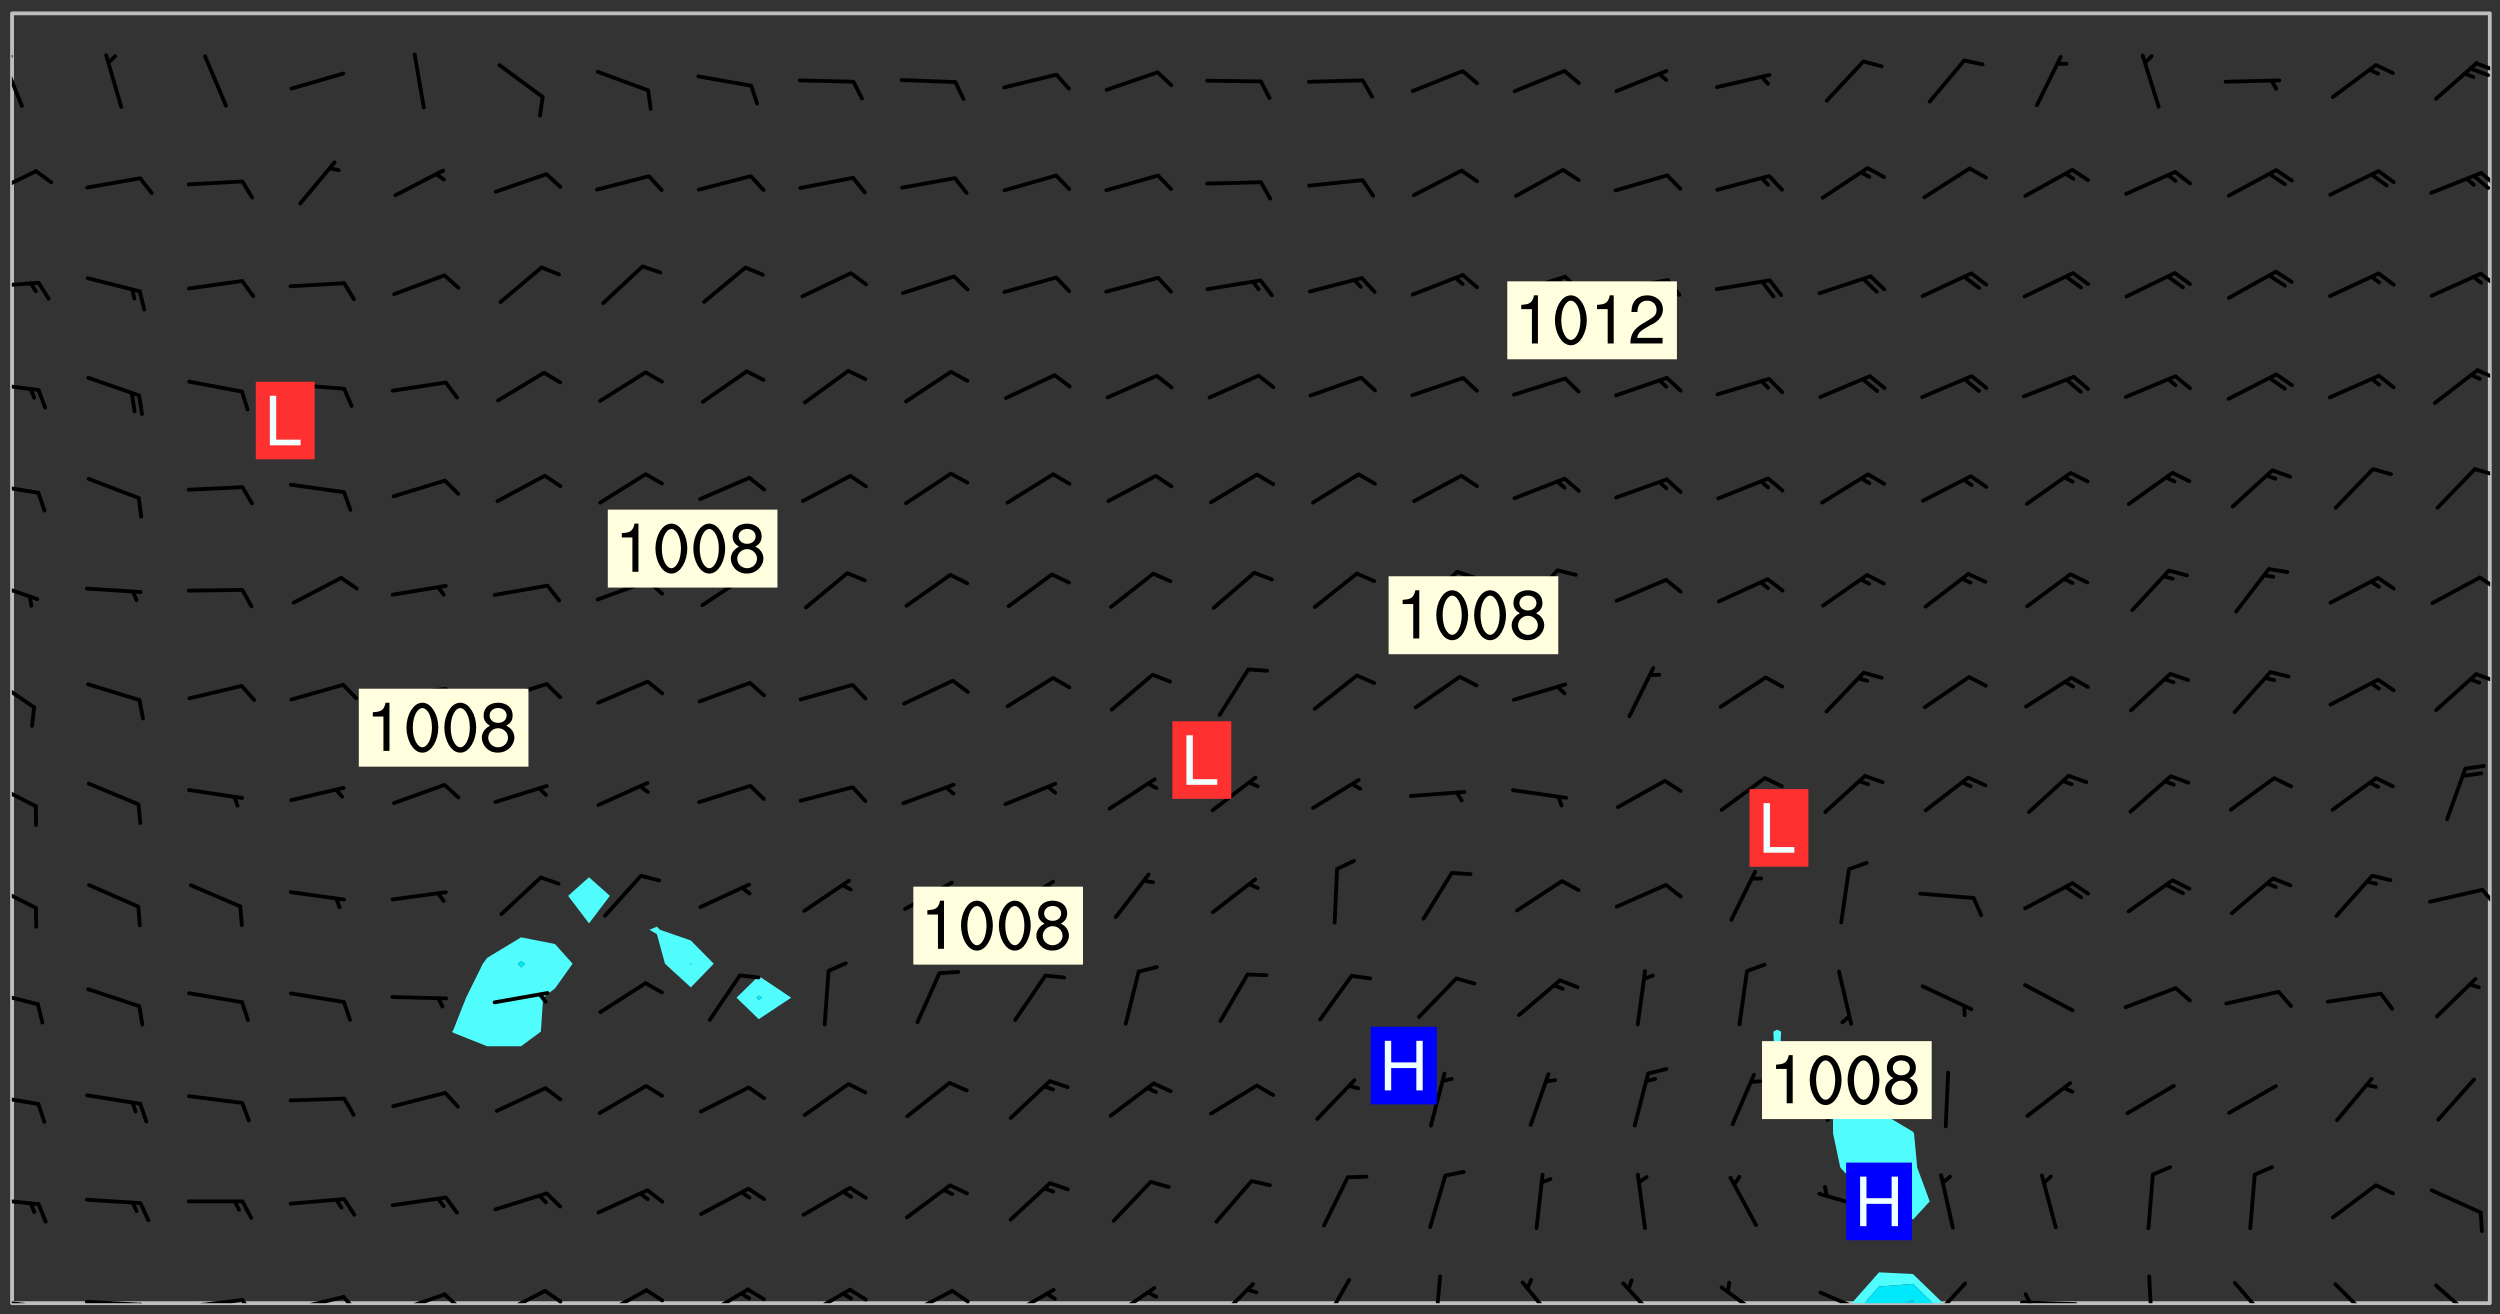 <svg xmlns="http://www.w3.org/2000/svg" role="img" xmlns:xlink="http://www.w3.org/1999/xlink" viewBox="142.45 309.95 326.84 171.84"><rect x="142.45" y="309.95" width="326.84" height="171.84" fill="#333333" stroke="none"/><defs><clipPath id="a"><path d="M144 311.672h1v168.656h-1zm0 0"/></clipPath><clipPath id="b"><path d="M144 311.672h324v168.656H144zm0 0"/></clipPath><clipPath id="c"><path d="M384 476h13v4.328h-13zm0 0"/></clipPath><clipPath id="d"><path d="M386 477h10v3.328h-10zm0 0"/></clipPath><clipPath id="e"><path d="M390 479h3v1.328h-3zm0 0"/></clipPath><clipPath id="f"><path d="M467 311.672h1v168.656h-1zm0 0"/></clipPath><clipPath id="g"><path d="M144 479h4v1.328h-4zm0 0"/></clipPath><clipPath id="h"><path d="M147 480h2v.328h-2zm0 0"/></clipPath><clipPath id="i"><path d="M153 479h9v1.328h-9zm0 0"/></clipPath><clipPath id="j"><path d="M160 480h3v.328h-3zm0 0"/></clipPath><clipPath id="k"><path d="M166 479h9v1.328h-9zm0 0"/></clipPath><clipPath id="l"><path d="M173 479h3v1.328h-3zm0 0"/></clipPath><clipPath id="m"><path d="M180 479h8v1.328h-8zm0 0"/></clipPath><clipPath id="n"><path d="M187 479h3v1.328h-3zm0 0"/></clipPath><clipPath id="o"><path d="M193 478h8v2.328h-8zm0 0"/></clipPath><clipPath id="p"><path d="M200 478h3v2.328h-3zm0 0"/></clipPath><clipPath id="q"><path d="M207 478h7v2.328h-7zm0 0"/></clipPath><clipPath id="r"><path d="M213 478h3v2.328h-3zm0 0"/></clipPath><clipPath id="s"><path d="M220 478h8v2.328h-8zm0 0"/></clipPath><clipPath id="t"><path d="M226 478h4v2.328h-4zm0 0"/></clipPath><clipPath id="u"><path d="M233 478h8v2.328h-8zm0 0"/></clipPath><clipPath id="v"><path d="M239 478h4v2.328h-4zm0 0"/></clipPath><clipPath id="w"><path d="M247 478h7v2.328h-7zm0 0"/></clipPath><clipPath id="x"><path d="M253 478h3v2.328h-3zm0 0"/></clipPath><clipPath id="y"><path d="M260 478h8v2.328h-8zm0 0"/></clipPath><clipPath id="z"><path d="M266 478h4v2.328h-4zm0 0"/></clipPath><clipPath id="A"><path d="M273 478h8v2.328h-8zm0 0"/></clipPath><clipPath id="B"><path d="M287 478h7v2.328h-7zm0 0"/></clipPath><clipPath id="C"><path d="M301 477h6v3.328h-6zm0 0"/></clipPath><clipPath id="D"><path d="M315 477h5v3.328h-5zm0 0"/></clipPath><clipPath id="E"><path d="M329 476h2v4.328h-2zm0 0"/></clipPath><clipPath id="F"><path d="M341 477h6v3.328h-6zm0 0"/></clipPath><clipPath id="G"><path d="M354 477h6v3.328h-6zm0 0"/></clipPath><clipPath id="H"><path d="M367 478h7v2.328h-7zm0 0"/></clipPath><clipPath id="I"><path d="M380 478h8v2.328h-8zm0 0"/></clipPath><clipPath id="J"><path d="M394 477h6v3.328h-6zm0 0"/></clipPath><clipPath id="K"><path d="M406 479h9v1.328h-9zm0 0"/></clipPath><clipPath id="L"><path d="M407 478h2v2.328h-2zm0 0"/></clipPath><clipPath id="M"><path d="M423 476h2v4.328h-2zm0 0"/></clipPath><clipPath id="N"><path d="M434 477h6v3.328h-6zm0 0"/></clipPath><clipPath id="O"><path d="M447 477h6v3.328h-6zm0 0"/></clipPath><clipPath id="P"><path d="M460 477h7v3.328h-7zm0 0"/></clipPath><clipPath id="Q"><path d="M144 466h4v2h-4zm0 0"/></clipPath><clipPath id="R"><path d="M144 452h4v3h-4zm0 0"/></clipPath><clipPath id="S"><path d="M144 439h4v3h-4zm0 0"/></clipPath><clipPath id="T"><path d="M144 425h4v4h-4zm0 0"/></clipPath><clipPath id="U"><path d="M466 426h2v3h-2zm0 0"/></clipPath><clipPath id="V"><path d="M144 411h4v5h-4zm0 0"/></clipPath><clipPath id="W"><path d="M144 398h4v5h-4zm0 0"/></clipPath><clipPath id="X"><path d="M465 397h3v3h-3zm0 0"/></clipPath><clipPath id="Y"><path d="M144 385h4v4h-4zm0 0"/></clipPath><clipPath id="Z"><path d="M466 385h2v3h-2zm0 0"/></clipPath><clipPath id="aa"><path d="M144 372h4v3h-4zm0 0"/></clipPath><clipPath id="ab"><path d="M465 371h3v2h-3zm0 0"/></clipPath><clipPath id="ac"><path d="M144 359h4v3h-4zm0 0"/></clipPath><clipPath id="ad"><path d="M466 358h2v2h-2zm0 0"/></clipPath><clipPath id="ae"><path d="M144 346h4v2h-4zm0 0"/></clipPath><clipPath id="af"><path d="M466 345h2v3h-2zm0 0"/></clipPath><clipPath id="ag"><path d="M144 332h4v4h-4zm0 0"/></clipPath><clipPath id="ah"><path d="M466 332h2v3h-2zm0 0"/></clipPath><clipPath id="ai"><path d="M144 317h2v8h-2zm0 0"/></clipPath><clipPath id="aj"><path d="M144 317h1v2h-1zm0 0"/></clipPath><clipPath id="ak"><path d="M465 317h3v3h-3zm0 0"/></clipPath><g id="al" clip-path="url(#clip1)"><path fill="#fff" fill-opacity="0" fill-rule="evenodd" d="M0 0h1000v1000H0zm0 0"/><path fill="#d3d3d3" fill-opacity="0" fill-rule="evenodd" d="M162.152 355.867l-.234.293.059.234.117.172.176.234.293.348.113.059.117-.172.059-.234.176-.176.465-.176h.699l.234.293.289.816.059.176.176.23.352.234.699.699.172.176.234.348.234.41.289.582.41.465.23.234.234.176.117.23.176.293.172 1.164v.234l.059.289.059.117.117.117.348.41.117.172.176.176.176.234.117.172.172.352.059.234.234.406.234-.059-.176.176-.059.93h-.582l-.234-.113-.348.113-.117.117-.059.293-.059.176-.117.172-.465.293-.059.234-.059.113v.645l.059.172v.41l.059.059v.406l.059.406.117.176.059.059.23.641-.059.293v.699l-.059.582v.234l-.059.23-.055.352v1.922l.055.117h.426l-.367.117-.023.352.891 1.168 1.742.539 1.34.359v.539l.09.809.535.715 1.52.27.891-.086.09 1.164.535.18 1.16-.18 2.055-.984 1.16-.363 1.879-.176 1.695-.18-.18.719-1.516.086-1.25.09-.805.27-1.074.809.27.719.535.898-.18.625-.266.809.266 1.078.625.898.805.18 1.25-.18-.266.723.098.504.055.293v.172l.059.293v.406l.176.117.352.117h.406l.293-.176.113-.117.059-.117.117-.23.059-.176.352-.465.23-.176.176-.059.176.059.059.176.117.988.055.469.059.172.117.234.176.059.816.059h.289l.117.234.059.406.059.352v1.105l.117.293.117.348.289.699.176.352.582.754.352.176.172.059.469.234.641.465.348.234.293.176.293.055.23.062.816.348.293.176.113.172.352.352.117.176.523.641v.289l.059.352v.348l.059.352.059.289.117.059.172.059h.176l.582.234.176.117.176.289.176.234.113.234.293.23.117.117v.41l.059.055.289.234.234.117.059.117.117.172.059.117.23.234.059.176.234.059.117.059-.117.113-.059.117v.117l-.117.293-.117.289v.582l.176.117.117.059.059.117.117.117.113.059.176.348.059.352.059.406v.176l-.059.176-.117.699v.172l.117.176.293.293h.406l.176.117.117.172.117.293v.234h-.527l-.23-.234h-.234l-.176.059-.059.699.059.348.117.176.176.41.117.23.289.469.176.055h.523l.234.059.758.641.059.293v.234l.059.059.23.348v.352l-.117.172v.293l.293.289.293.176.172.059.293.176.293.117.582.406.289.234.293.176.219.16.016.012.23.176.641.523.176.234.117.176.176.176.113.172v.641l.117.176.469.117.582.117.234.059.23.113.293.117.113.059.586.352.289.172.176.062.176.055.176.059.699.352.289.176.234.055.289.176.234.117.641.406.293.117.172.059.234.059.41.059.23.059.234.117.059.172-.41.176.469.059.059.293.113.234.176.055.234.059.176.059.406.117.641.234.117.172.059.234v.176l-.059.117-.059.406.234.234.117.059.348.117.641.23.176.117.289.117.176.176.234.465.582 1.105.176.176.348.176.176.117.352.117 1.047.523.234.059.465.113.293.059.465.176.758.582.234.234.348.465.176.176.289.234.816.699.293.176.289.289.293.176.293.289.695.641.176.176.293.234.289.234.469.289.641.582.348.234.234.293.348.348.352.465.934.992.348.406.117.176.234.059.113.117.645.176.23.113.234.059.293.176.23.117.934.699.406.406.234.176.406.176.234.117.816.348.348.234.234.117.293.289.23.117.758.352.352.172.23.059.293.117.234.059.871.176h.816l.469.23.172.059.875.699.465.117.293.059.176.059.23.059.469.059.348.059.352.059.406.059h.293l.172.059v.23l.176.176h.293l.348.059.352.059.699.117h.641l.465-.234.293-.176.172-.117.41-.172.289-.176.934-.465.469-.293.523-.293.465-.172.465-.176 1.051-.465.289-.117.41-.117.289-.117.527-.176 1.516-.699.582-.348.289-.059.293-.059.348-.117.875-.23.352-.117h.113l.234-.059.875-.234.234-.059h.812l.352-.059.816-.117.172-.059.352-.055.293-.059.23-.059.816-.176.176-.059h.348l.234-.059.465-.117.758-.172.234-.059h.348l.41-.117.289-.059 1.285-.059h.289l.41-.059.23-.059h.176l.875-.117h.406l.41-.117h.348l.352-.113.871-.059h1.75l1.047.289.41.117.289.117.352.117.289.117 1.051.172.289.059h.293l.293.059.172.059.41.059.172.059.117.059h.117l.117.059.352.059h.113l.41.066 1.922.395 1.926.395 1.52.449 1.695.719 2.145.805 1.605-.719 1.43-.805 1.16-1.078 1.25-.449 3.035-.719 1.875-.359 2.145-1.348 2.234-1.254 2.5-1.258 1.695-.449 1.785-.18 1.16-.27.625.539 1.34-.27.715-.988.984-1.344.445-.18.805-.359 1.875-.539 1.785-.449 1.25-.27 1.16-.09 1.699-.09 1.961-.27 1.25-.09h.539l.625-.09h.891l2.145-.18 2.41-.18 2.59-.09 1.695.18 1.609.09 1.43.359 1.16.719 1.875.988 1.16 1.527.266.715.629.09.355.898.535.539.535 1.527 1.074.359h.535l-.805.535.09 1.707.715 2.695.891.805.895.988.715 1.258 1.785.539 1.52-.18.355 1.344 1.609-.805.98-.539.27.27.316-.215.219-.145.801.449.449-.359h.355l.535-.27.539-.719.535-.27.625-.988 1.16.449.84.371 1.395.617 1.695-.18h1.605l1.785.09.18-1.707.535-1.344.805.27.492.848.402.406-.09.539v.359l.715.449.711-.27h1.43l.359.988.445 1.258.715 1.344 1.25.629 1.695.629.715-.18.18-.539.98-.09.449.359.086 1.258-.266.629-.535.18v.539l.715.984.266.539.984.988.801 1.078-.266.359-.09.898-.625 2.332-.355 2.066-.09 1.793-.18.719-.09.539v1.438l-.98 1.883-.359 1.707-.535.898-.805 1.168-.266.539 2.055 1.254.086.359-.355.539-.09-.18v.809l.09 1.438-.445.715-1.074.094-.266.715.535.898.805.719 1.16.809 1.34.27.445.359-.355.449-1.789-.09-1.25-.449-.715-.719-.625-.09-.176 3.59-.188 1.309h89.359V311.703h-55.27v49.082l.762.125 3.289.543 2.023 2.836v2.754l2.352.332 2.348.332h4.051l-1.379 4.16-2.023.707-2.023.703-.543.344-2.594 1.617-.188.117-2.023-2.078-.73-2.742-2.672-2.078-1.375-3.5-.066-.082-1.957-2.672 2.75-1.418v-49.082H294.422v91.414l.117.031.133.012.074.074.105.047.09.059.086.059.09.059.297.297.059.09.031.117.027.117.016.137-.031.117-.059.09-.059.086-.043.105-.047.102-.027.121v.145l.176.27.148.148.074.086.074.074.043.105.062.09.059.086.043.105.059.09.047.102.043.105.059.086.117.18.074.074.062.086.059.09.043.105.059.09.059.086.062.09.059.09.043.102.117.18.074.074.059.086.074.074.09.059.105.047h.148l.133-.016.133.016.102-.047.074-.074.047-.102-.016-.133v-.148l-.047-.105-.027-.117-.047-.102-.027-.121-.043-.102-.062-.09-.043-.102-.043-.105-.031-.117-.016-.133-.012-.137.086-.059.059-.086.121-.031.043.105.016.133v.117l.059.102.059.09.09.059.148.148.059.09.043.105-.012.102.086.059.105.047.086.059.09.059.074.074-.117.027-.105.047-.086.059-.074.074-.059.09-.062.086-.027.121-.047.102-.043.105-.031.117-.012.133-.016.133v.148l.027.117.047.105.043.102.059.09.074.074.09.059.074.074.09.059.059.09.043.105.047.102.117.031.133.016h.148l.117-.031.105.043.043.105.047.102.027.121L299.5 410l.027.117.031.121.027.117.105.043.102.047.133-.016.148.148.062.086.074.074.07.074.09.062.105.043.102.043.117.031.137.016.117-.031.074-.074.027-.117-.012-.133-.031-.121-.027-.117.043-.105h.117l.09.062.117.027h.148l.133.016h.148l.133.016.133-.016h.148l.133-.016.133-.012.137.012.117-.027.133-.016.191-.059-.059.176-.016.133-.027.121-.016.133-.059.086-.133.016-.105.047-.105.043-.117.031-.117.027-.266.031h-.148l-.133.016-.074.074.059.086.148.148.117.18.074.07.09.062.09.059.086.059.09.059.102.043.105.062.105.043.086.059.105.047.102.043.18.117.059.09-.043.102-.047.105.016.133.223.223.059.09.043.102.031.121.043.102.016.133.031.117.012.137.031.117.148.148.102.043.105.043.117.031.133.016.137.016h.117l.117-.031.09-.059.043-.105.047-.102.043-.105.031-.117.012-.133v-.148l-.012-.133-.016-.133-.031-.117-.043-.105-.047-.105-.043-.102-.043-.105-.016-.133.016-.133.027-.117.031-.117.027-.121.047-.102.09-.059.086-.062.074-.074.09-.059.223-.223.059-.086.074-.074.117-.18.059-.086v-.148l-.074-.074-.102-.047-.105-.043-.102-.043-.059-.09-.047-.105-.027-.117.09-.059.117-.031.102-.043.18-.117.148-.148.012-.133-.012-.105-.09-.059-.133.016h-.148l-.133.016-.133-.016-.121-.031-.086-.059-.074-.074-.059-.09-.062-.086-.117-.18-.059-.086.031-.121.086-.059.121-.031.059-.086v-.121l-.031-.117-.059-.09-.059-.086-.047-.105-.027-.117-.016-.133.059-.09.074-.074.09-.059.117-.18.074-.074.059-.086.148-.148.121-.031.133-.016.133.016.074.074.043.105.016.133-.031.117-.117.031-.133.012-.148.148-.043.105-.047.102-.027.121-.031.117v.148l.031.117.043.105.059.09.074.07.074.074.117.031.121.027.117-.027.133-.016h.117l.09.059.074.074.047.105.059.086.102.047.133.016.105.043.086.059-.012.105-.074.074-.18.117-.059.09-.09.059-.07.074-.074.074-.062.09-.027.117-.016.133.016.133-.016.133v.148l.016.133.027.117.031.121.074.074.09.059.086.059.09.059.117.031v.086l-.102.047-.09.059-.266.031-.117.027h-.148l-.105.043-.102.047-.059.09-.062.234-.012.133-.031.121-.016.133v.293l-.012.133.012.137.016.133.133.016.133.012.121.031.086.059.074.074.047.105.043.102.016.133v.445l-.016.133v.445l.031.266.027.117.016.133.031.117.086.211.031.266v.148l-.031.117-.027.117-.031.121-.027.117-.031.117-.031.121-.012.133-.016.133.09.059.117-.031.102.016.047.105-.031.266v.441l-.043.105-.047.105-.043.102-.043.105-.059.086-.031.121-.043.117-.031.117-.016.133.016.133.059.09.105.047.086.059.059.086-.012.137-.031.117-.043.102v.445l-.016.133v.148l-.031.117-.043.105-.027.117-.047.105-.043.102-.031.121-.027.117-.031.133-.031.117-.027.117-.043.105-.031.117-.031.121-.012.133-.016.133v.297l.027.117v.148l.047.398.027.117.059.09.121.031h.148l.133-.016.059.09v.117l-.059.09-.09.059-.102.043-.105.047-.09.059-.086.059-.137.016-.117-.031-.133-.016-.102.047-.062.086-.012.137-.016.133-.031.117-.027.117-.016.133-.031.121v.297l.016.133.031.117v.148l.012.133v.148l-.027.117-.047.102-.027.121-.031.117-.059.09-.074.074-.102.043-.105.047-.117.027-.121.031-.102-.047.059-.086.105-.047.027-.117.031-.117.027-.121.031-.117v-.148l.016-.133-.031-.117-.043-.105-.105.016-.074.074-.102.043-.09.062-.074.074-.043.102-.016.133-.031.117L304.25 426l-.031.117-.027.117-.031.121-.027.117-.031.117-.043.105-.09.059h-.09l-.117-.031-.031-.086.016-.137-.031-.117v-.148l-.012-.133v-.148l-.062-.234-.027-.121-.043-.102-.047-.105-.059-.086-.059-.09-.043-.105-.062-.086-.148-.148-.07-.074-.105-.047-.105-.043-.102-.043-.297-.297-.09-.074-.086-.059-.105-.043-.09-.062-.086-.059-.105-.043-.09-.059-.086-.062-.074-.07-.105-.047-.086-.059-.105-.043-.09-.062-.102-.043-.105-.043-.086-.059-.105-.047-.105-.043-.102-.047-.09-.059-.102-.043-.105-.043-.09-.062-.117-.027-.133-.016-.133.016H299.75l-.133.016-.117-.031-.09-.059-.074-.074-.09-.059-.102-.047h-.148l-.121-.027-.102-.043-.074-.074-.117-.18-.09-.059-.102-.043-.09-.062-.105-.043-.09-.059-.086-.059-.105-.047-.059-.086-.059-.09-.043-.105-.047-.102-.074-.074-.086-.059-.074-.074-.09-.059-.223-.223-.043-.105-.031-.266.105-.043h.145l.105.043.074.074.09.059.086.059.105.047.09.059.148.148.07.074.148.148.062.086.074.074.086.059.074.074.09.062.09.059.086.059.27.176.102.047.105.043.102.043.047-.074.059-.086.074-.074.07-.074.105.043.074.074.059.09.043.102.047.105.043.105.121.027.117-.027.074-.09.043-.105.059-.09.074-.074.105-.043.117-.027.133.012.09.059.148.148.059.09.043.105.047.102.043.105.043.102.105.047.105.043.133.016.086-.059.059-.09.074-.074.105-.043.117.027.105.047.102.043.105.043.102.047.18.117v.117l-.016.133.016.133.016.137.059.086.102.047.121.027.117.031h.148l.117-.031.059-.09.18-.117.059-.09.074-.074.059-.086.117-.18.18-.117.117.031.09.059.043.074-.016.133v.117l.09.059h.148l.133-.016.133-.012.266-.031.105-.043.117-.031.121-.027.074-.074.07-.074.062-.09-.016-.105-.047-.102-.102-.043-.105-.016-.117.027-.266.031h-.148l-.074-.074-.09-.059-.117-.031-.117-.027-.133-.016h-.148l-.133.016h-.297l-.105-.047-.148-.148-.043-.102-.059-.09.223-.223.086-.059.105-.043.117-.031.133-.016.133.016.137.016.102.043.133-.012.09-.062.102-.043.062-.09-.047-.102-.09-.059-.117-.031-.102-.043-.059-.09-.062-.09v-.117l.016-.133.105-.047.074-.07v-.121l-.09-.059-.031-.117.09-.059.074-.074.043-.105.059-.09.047-.102.016-.133v-.148l-.047-.105-.043-.102-.09-.059-.133-.016-.102-.043-.137-.016-.117-.031h-.445l-.133-.016-.133-.012-.133-.016-.117-.031h-.148l-.133-.016-.133-.012-.266-.031-.121-.043-.086-.059-.074-.074v-.148l.012-.133.105-.047.102-.043.133-.016h.152l.133-.016h.293l.121.031.102.043.09.059.234.062.121-.047.09-.059.102-.043.133-.016.105.043.102.047.133.012.121-.027h.145l.121-.031.117-.027.105-.047.074-.074.086-.059.148-.148.059-.086.047-.105.027-.117.016-.105-.102-.043-.09-.059-.117-.031-.105-.043-.09-.062-.074-.086-.074-.074-.102-.043-.105-.047-.102-.043-.059-.09-.047-.102-.086-.211-.062-.086-.059-.09-.074-.074-.086-.059h-.27l-.117.031-.09.059-.102.043-.133.016-.105-.016-.027-.117-.062-.09-.117-.031-.102-.043-.148-.148-.031-.117-.016-.105.074-.074.18-.117.117-.027.117-.031.137.016.102.043.105.043.102.047.105.043.117.031.133.016.117.027.133.016.105-.016.09-.059-.074-.074-.105-.043-.074-.074-.074-.09-.148-.148-.086-.059-.09-.059-.074-.074-.09-.059-.102-.047-.121-.027-.102-.047-.105-.043-.117-.031-.102-.043-.121-.031h-.148l-.117.031-.105.043-.086.062-.18.117-.086.059-.09.059-.105.047-.086.059-.105.043-.102.043-.105.047-.074.074-.059.09-.059.086-.047.105-.059.086-.074.074-.133-.012-.117-.031h-.117l-.074.074-.09.059-.074.074-.09.059-.086.059-.105.047-.102.043-.137.016-.102-.043-.148-.148-.105-.047h-.086l-.105.047-.102.043-.121.031-.117-.031-.074-.074v-.117l.031-.121.074-.07.059-.09.074-.074.117-.031.105-.043h.293l.133-.016.137-.016.102-.043.09-.059.102-.047.09-.059.133-.012.09.059.133.012.09-.059.086-.059.105-.043.09-.059.086-.062.09-.059.148-.148.059-.086.059-.09.105-.043.133-.016.117.027.121.031.059-.059.059-.09.031-.266.027-.117.105.012.133.016.102-.043.09-.059.059-.09.074-.074.059-.09.047-.102.012-.133-.012-.133-.047-.105-.148-.148-.059-.09-.059-.086-.043-.105v-.445l.016-.133v-.148l.012-.133-.059-.059-.09.059-.102-.043-.18-.117-.086-.059-.062-.09-.059-.09-.074-.074-.086-.059-.121.031-.102.012-.105.047-.086.059-.105.043-.148.148-.09.059-.086.059-.09.062-.105.043-.133.016v-.121l.105-.043.117-.031.074-.07.043-.105v-.148l-.027-.117-.148-.148-.133-.016h-.148l-.117.031-.105.043-.102.043-.09.062-.117.027-.074-.074.012-.133-.043-.102-.043-.105-.09-.059-.117.027-.121.031-.117.031-.102.043-.121.031-.102.043-.105.043-.09.059-.102.016v-.117l.016-.133-.059-.09-.074.043-.148.148-.059.09-.074.074-.047.105-.043.102-.074.074-.059.09-.074.074-.059.086-.074.074-.09.062-.074.07-.074.074-.102.016-.133.016-.105-.043v-.121l.148-.148.043-.102.059-.09.047-.102.043-.105.059-.09.031-.117.043-.102.031-.121.027-.117.047-.105.043-.102.043-.105.074-.07.09-.062.09-.059.102-.043h.297l.266-.031.105-.043-.074-.074-.117-.031-.105-.043-.09-.059-.102-.047-.09-.059-.102-.043-.105-.043-.09-.062-.086-.059-.105-.043-.102-.043-.121-.031-.117-.031-.102-.043L297.5 410.25l-.102-.043-.09-.059-.043-.105-.016-.133.102-.043.133-.016.137.016.133-.016.102-.043.059-.09.016-.105-.09-.059-.074-.074-.102-.043-.09-.059-.148-.148-.043-.105-.016-.133v-.293l-.059-.09-.09-.059-.074-.074-.043-.105-.031-.117-.059-.09-.074-.074-.117-.027-.074-.074-.09-.059-.09-.062-.086-.059-.074-.074-.059-.086-.047-.105-.086-.059-.148-.148-.195-.059-.133.016-.102.043-.074.074-.047.102-.043.105-.059.09-.059.086-.297.297-.09.059h-.086l-.062-.086-.043-.105.031-.117.059-.09.027-.117-.012-.133-.09-.062-.105.047-.117.027-.117.031-.27.176-.102.047-.117.027-.105.047-.09.059-.102.043-.059-.086-.047-.105.016-.133.047-.105.07-.074.074-.07.059-.09v-.148l-.043-.105h-.238l-.102.047-.031.117-.027.117-.031.121-.074.043-.133.016-.074-.047-.043-.102-.043-.105-.047-.102-.043-.105-.121.031-.102.043-.133.016-.117.031-.105.043-.09.059-.102.047-.121.027-.133.016-.102-.043-.059-.09-.047-.105-.043-.102-.043-.105v-.117l.059-.09.086-.059.18-.117.102-.047.105-.043.105-.059.102-.043.09-.062.102-.043.105-.059.102-.047.09-.059.105-.043.102-.043.09-.062.102-.043.137-.016.117.031.102.043.121.031.102.043.105.047.102.043.105.043.102.047.105.043.102.043.105.047.086.059.105.043.117.031.105.043.102.047.09.059.105.043.102.043.105.047.117.027.102.047.121.027h.148l.086-.059.016-.102.059-.09-.027-.117-.074-.074-.117-.18-.074-.074-.09-.074-.18-.117-.086-.059-.105-.043-.102-.047-.27-.176-.059-.09-.074-.074-.059-.09-.043-.102-.031-.117-.016-.137v-.562l-.012-.133-.016-.133-.031-.117-.016-.133-.012-.133-.031-.121-.223-.223-.059-.086-.016-.105.031-.117.133-.016v-91.414H172.992v1.453l-.059.234-.352 1.051-.172.523-.117.348-.176.41-.117.172-.234.293-.23.059h-.352l-.117.059-.23.406v.293l.117.176.23.23.117.234.641.758.293.465.176.234.23.352.234.348.641.816.176.465.172.41.117.695.176.469.117 1.398.059.465v.875l.117 1.047v4.781l-.059.465-.352 1.281-.176.523-.113.41-.352.93L172.934 336l-.234.582-.117.176-.172.348-.176.406-.352.816-.059.293-.113.293-.117.289-.059.176-.117.875-.059.406-.059.117-.059.176-.059.172-.23.527-.117.172v.234l-.117.234-.059.172-.176.586v.289l-.059.176v.293l-.059.113-.059.527v.172l-.055.234v2.621l-.176.816-.117.176-.176.234-.117.172-.113.234-.586.934-.23.289-.293.465-.176.234-.289.352-.352.699-.113.23-.176.41-.176.23-.406.527-.816.699-.293.172-.289.234-.176.117-.176.176-.523.406-.527.176-.172.176-.234.055-.641.176h-.758m12.211 31.023l-1.074.449.359.895 1.25-.715.445-.539-.98-.09"/><path fill="#d3d3d3" fill-opacity="0" fill-rule="evenodd" d="M201.508 416.598h-.895l.449.629.98.359.805-.09.445-.988-.176.09-.715-.355-.895.355m154.621 59.07l-.059-.523v-.293l.113-.293.059-.23.469-.469h.113l.117-.113.117-.059h.176l.234-.059h.348l.234.059.117.059.23.172.059.176.117.582v.293l-.117.176-.172.289-.176.176-.527.523-.23.234-.117.059h-.176l-.117-.059-.406-.293-.176-.117-.117-.059-.059-.113-.055-.117m6.641-10.957l-.059-.172v-1.109l.059-.172.176-.059.172-.059h.176l.234-.059.117.059.059.699-.059.172-.117.176-.117.059-.234.523-.113.059h-.234l-.059-.117m9.613-14.391l-.117-.176v-.699l.293-.875.117-.172.176-.352.113-.23.117-.293.352-.758.117-.23.172-.234h.176l.117-.059h.641l.117.059.234.234.172.113.352.293.117.117.113.176v.113l.117.059.117.117v.699l-.059.176v.23l-.059.176-.348 1.051-.117.23-.117.234-.117.059-.23.234-.641.289h-.875l-.41-.117-.641-.465"/><path fill="none" stroke="#bebebe" stroke-linecap="round" stroke-linejoin="round" stroke-miterlimit="10" stroke-width=".5" d="M467.957 311.695H144.027v168.625h323.93v-168.625"/><g clip-path="url(#a)"><path fill="#fff" fill-opacity="0" fill-rule="evenodd" d="M144 475.891v4.438h.004H144V311.672h.004H144v164.219"/></g><g clip-path="url(#b)"><path fill="#fff" fill-opacity="0" fill-rule="evenodd" d="M144.004 480.328V311.672h66.57v120.82l-4.438 2.688-.566.766-2.188 4.438-1.684 4.262-.148.176.148.145 4.438 1.773 4.438-.004 2.59-1.914.297-4.438 1.555-1.219 2.293-3.219-2.293-2.57-4.441-.883V311.672h8.879v112.965l-2.73 2.434 2.73 3.598 2.73-3.598-2.73-2.434V311.672h8.875v119.422l-.969.414.969.57 1.062 3.867 3.375 3.094 3-3.094-3-3.043-4.031-1.395-.406-.414V311.672h13.316v125.871l-2.906 2.84 2.906 2.812 4.242-2.812-4.242-2.84v-125.871h133.148V444.559l-.504.262.199 4.441.305.219.285-.219.227-4.441-.512-.262V311.672h8.879v140.562l-1.598 1.465.023 4.438.941 4.438.633.715 4.438 3.008 1.512.719 2.926 2.383 2.184-2.383-1.633-4.441-.414-4.438-.137-.223-4.438-2.648-2.234-1.566-2.203-1.465v-140.562h84.324v168.656h-71.516l-3.934-3.812-4.438-.227-3.574 4.039H144.004"/></g><path fill="#50fcfc" fill-rule="evenodd" d="M201.699 444.965l-.148-.145.148-.176 1.684-4.262 2.188-4.438.566-.766 4.438-2.688v3.133l-.438.32.438.496.543-.496-.543-.32v-3.133l4.441.883 2.293 2.57-2.293 3.219-1.555 1.219-.297 4.438-2.59 1.914-4.438.004-4.438-1.773"/><path fill="#00e8fc" fill-rule="evenodd" d="M210.574 436.441l-.438-.496.438-.32.543.32-.543.496"/><path fill="#50fcfc" fill-rule="evenodd" d="M219.453 430.668l-2.73-3.598 2.73-2.434 2.73 2.434-2.73 3.598m8.875 1.41l-.969-.57.969-.414.406.414 4.031 1.395v2.961l-.09.082.09.086.082-.086-.082-.082v-2.961l3 3.043-3 3.094-3.375-3.094-1.062-3.867"/><path fill="#00e8fc" fill-rule="evenodd" d="M232.766 436.031l-.09-.086.09-.082.082.082-.082.086"/><path fill="#50fcfc" fill-rule="evenodd" d="M241.645 443.195l-2.906-2.812 2.906-2.84v2.559l-.293.281.293.281.422-.281-.422-.281v-2.559l4.242 2.84-4.242 2.812"/><path fill="#00e8fc" fill-rule="evenodd" d="M241.645 440.664l-.293-.281.293-.281.422.281-.422.281"/><path fill="#50fcfc" fill-rule="evenodd" d="M374.488 449.262l-.199-4.441.504-.262.512.262-.227 4.441-.285.219-.305-.219m7.609 8.875l-.023-4.438 1.598-1.465 2.203 1.465 2.234 1.566 4.438 2.648.137.223.414 4.438 1.633 4.441-2.184 2.383-2.926-2.383-1.512-.719-4.438-3.008-.633-.715-.941-4.438"/><g clip-path="url(#c)"><path fill="#50fcfc" fill-rule="evenodd" d="M384.535 480.328h1.641l1.934-2.184 4.438-.344 2.609 2.527h1.324l-3.934-3.812-4.438-.227-3.574 4.039"/></g><g clip-path="url(#d)"><path fill="#00e8fc" fill-rule="evenodd" d="M386.176 480.328l1.934-2.184 4.438-.344 2.609 2.527h-2.211l-.398-.387-1.691.387h-4.68"/></g><g clip-path="url(#e)"><path fill="#00d4fc" fill-rule="evenodd" d="M390.855 480.328l1.691-.387.398.387h-2.09"/></g><g clip-path="url(#f)"><path fill="#fff" fill-opacity="0" fill-rule="evenodd" d="M467.996 480.328H468V311.672h-.004H468v168.656h-.004"/></g><g clip-path="url(#g)"><path fill="none" stroke="#000" stroke-linecap="round" stroke-linejoin="round" stroke-miterlimit="10" stroke-width=".5" d="M147.484 480.793l-6.969-.926"/></g><g clip-path="url(#h)"><path fill="none" stroke="#000" stroke-linecap="round" stroke-linejoin="round" stroke-miterlimit="10" stroke-width=".5" d="M147.484 480.793l.855 2.297"/></g><g clip-path="url(#i)"><path fill="none" stroke="#000" stroke-linecap="round" stroke-linejoin="round" stroke-miterlimit="10" stroke-width=".5" d="M160.824 480.52l-7.02-.379"/></g><g clip-path="url(#j)"><path fill="none" stroke="#000" stroke-linecap="round" stroke-linejoin="round" stroke-miterlimit="10" stroke-width=".5" d="M160.824 480.52l1.031 2.223"/></g><g clip-path="url(#k)"><path fill="none" stroke="#000" stroke-linecap="round" stroke-linejoin="round" stroke-miterlimit="10" stroke-width=".5" d="M174.117 479.91l-6.977.836"/></g><g clip-path="url(#l)"><path fill="none" stroke="#000" stroke-linecap="round" stroke-linejoin="round" stroke-miterlimit="10" stroke-width=".5" d="M174.117 479.91l1.402 2.012"/></g><g clip-path="url(#m)"><path fill="none" stroke="#000" stroke-linecap="round" stroke-linejoin="round" stroke-miterlimit="10" stroke-width=".5" d="M187.363 479.508l-6.836 1.641"/></g><g clip-path="url(#n)"><path fill="none" stroke="#000" stroke-linecap="round" stroke-linejoin="round" stroke-miterlimit="10" stroke-width=".5" d="M187.363 479.508l1.625 1.836"/></g><g clip-path="url(#o)"><path fill="none" stroke="#000" stroke-linecap="round" stroke-linejoin="round" stroke-miterlimit="10" stroke-width=".5" d="M200.578 479.176l-6.637 2.305"/></g><g clip-path="url(#p)"><path fill="none" stroke="#000" stroke-linecap="round" stroke-linejoin="round" stroke-miterlimit="10" stroke-width=".5" d="M200.578 479.176l1.801 1.668"/></g><g clip-path="url(#q)"><path fill="none" stroke="#000" stroke-linecap="round" stroke-linejoin="round" stroke-miterlimit="10" stroke-width=".5" d="M213.695 478.715l-6.242 3.227"/></g><g clip-path="url(#r)"><path fill="none" stroke="#000" stroke-linecap="round" stroke-linejoin="round" stroke-miterlimit="10" stroke-width=".5" d="M213.695 478.715l2.02 1.395"/></g><g clip-path="url(#s)"><path fill="none" stroke="#000" stroke-linecap="round" stroke-linejoin="round" stroke-miterlimit="10" stroke-width=".5" d="M226.965 478.625l-6.148 3.406"/></g><g clip-path="url(#t)"><path fill="none" stroke="#000" stroke-linecap="round" stroke-linejoin="round" stroke-miterlimit="10" stroke-width=".5" d="M226.965 478.625l2.055 1.34"/></g><g clip-path="url(#u)"><path fill="none" stroke="#000" stroke-linecap="round" stroke-linejoin="round" stroke-miterlimit="10" stroke-width=".5" d="M240.223 478.531l-6.035 3.594"/></g><g clip-path="url(#v)"><path fill="none" stroke="#000" stroke-linecap="round" stroke-linejoin="round" stroke-miterlimit="10" stroke-width=".5" d="M240.223 478.531l2.102 1.273"/></g><path fill="none" stroke="#000" stroke-linecap="round" stroke-linejoin="round" stroke-miterlimit="10" stroke-width=".5" d="M239.348 479.055l1.047.637"/><g clip-path="url(#w)"><path fill="none" stroke="#000" stroke-linecap="round" stroke-linejoin="round" stroke-miterlimit="10" stroke-width=".5" d="M253.555 478.559l-6.07 3.539"/></g><g clip-path="url(#x)"><path fill="none" stroke="#000" stroke-linecap="round" stroke-linejoin="round" stroke-miterlimit="10" stroke-width=".5" d="M253.555 478.559l2.086 1.293"/></g><path fill="none" stroke="#000" stroke-linecap="round" stroke-linejoin="round" stroke-miterlimit="10" stroke-width=".5" d="M252.672 479.074l1.043.645"/><g clip-path="url(#y)"><path fill="none" stroke="#000" stroke-linecap="round" stroke-linejoin="round" stroke-miterlimit="10" stroke-width=".5" d="M266.957 478.715l-6.242 3.23"/></g><g clip-path="url(#z)"><path fill="none" stroke="#000" stroke-linecap="round" stroke-linejoin="round" stroke-miterlimit="10" stroke-width=".5" d="M266.957 478.715l2.02 1.391"/></g><g clip-path="url(#A)"><path fill="none" stroke="#000" stroke-linecap="round" stroke-linejoin="round" stroke-miterlimit="10" stroke-width=".5" d="M280.199 478.586l-6.098 3.488"/></g><path fill="none" stroke="#000" stroke-linecap="round" stroke-linejoin="round" stroke-miterlimit="10" stroke-width=".5" d="M279.312 479.094l1.039.652"/><g clip-path="url(#B)"><path fill="none" stroke="#000" stroke-linecap="round" stroke-linejoin="round" stroke-miterlimit="10" stroke-width=".5" d="M293.359 478.336l-5.789 3.984"/></g><path fill="none" stroke="#000" stroke-linecap="round" stroke-linejoin="round" stroke-miterlimit="10" stroke-width=".5" d="M292.52 478.918l1.086.566"/><g clip-path="url(#C)"><path fill="none" stroke="#000" stroke-linecap="round" stroke-linejoin="round" stroke-miterlimit="10" stroke-width=".5" d="M306.25 477.832l-4.941 4.996"/></g><path fill="none" stroke="#000" stroke-linecap="round" stroke-linejoin="round" stroke-miterlimit="10" stroke-width=".5" d="M305.531 478.559l1.176.352"/><g clip-path="url(#D)"><path fill="none" stroke="#000" stroke-linecap="round" stroke-linejoin="round" stroke-miterlimit="10" stroke-width=".5" d="M318.832 477.273l-3.473 6.109"/></g><g clip-path="url(#E)"><path fill="none" stroke="#000" stroke-linecap="round" stroke-linejoin="round" stroke-miterlimit="10" stroke-width=".5" d="M330.727 476.828l-.633 7"/></g><g clip-path="url(#F)"><path fill="none" stroke="#000" stroke-linecap="round" stroke-linejoin="round" stroke-miterlimit="10" stroke-width=".5" d="M341.504 477.605l4.445 5.445"/></g><path fill="none" stroke="#000" stroke-linecap="round" stroke-linejoin="round" stroke-miterlimit="10" stroke-width=".5" d="M342.152 478.398l.473-1.129"/><g clip-path="url(#G)"><path fill="none" stroke="#000" stroke-linecap="round" stroke-linejoin="round" stroke-miterlimit="10" stroke-width=".5" d="M354.664 477.738l4.754 5.18"/></g><path fill="none" stroke="#000" stroke-linecap="round" stroke-linejoin="round" stroke-miterlimit="10" stroke-width=".5" d="M355.355 478.492l.41-1.156"/><g clip-path="url(#H)"><path fill="none" stroke="#000" stroke-linecap="round" stroke-linejoin="round" stroke-miterlimit="10" stroke-width=".5" d="M367.52 478.254l5.672 4.148"/></g><path fill="none" stroke="#000" stroke-linecap="round" stroke-linejoin="round" stroke-miterlimit="10" stroke-width=".5" d="M368.348 478.859l.172-1.215"/><g clip-path="url(#I)"><path fill="none" stroke="#000" stroke-linecap="round" stroke-linejoin="round" stroke-miterlimit="10" stroke-width=".5" d="M380.449 478.93l6.445 2.797"/></g><g clip-path="url(#J)"><path fill="none" stroke="#000" stroke-linecap="round" stroke-linejoin="round" stroke-miterlimit="10" stroke-width=".5" d="M399.363 477.742l-4.754 5.176"/></g><g clip-path="url(#K)"><path fill="none" stroke="#000" stroke-linecap="round" stroke-linejoin="round" stroke-miterlimit="10" stroke-width=".5" d="M406.789 480.215l7.023.227"/></g><g clip-path="url(#L)"><path fill="none" stroke="#000" stroke-linecap="round" stroke-linejoin="round" stroke-miterlimit="10" stroke-width=".5" d="M407.812 480.25l-.543-1.102"/></g><g clip-path="url(#M)"><path fill="none" stroke="#000" stroke-linecap="round" stroke-linejoin="round" stroke-miterlimit="10" stroke-width=".5" d="M423.426 476.82l.379 7.016"/></g><g clip-path="url(#N)"><path fill="none" stroke="#000" stroke-linecap="round" stroke-linejoin="round" stroke-miterlimit="10" stroke-width=".5" d="M439.23 482.984l-4.598-5.312"/></g><g clip-path="url(#O)"><path fill="none" stroke="#000" stroke-linecap="round" stroke-linejoin="round" stroke-miterlimit="10" stroke-width=".5" d="M452.73 482.812l-4.969-4.969"/></g><g clip-path="url(#P)"><path fill="none" stroke="#000" stroke-linecap="round" stroke-linejoin="round" stroke-miterlimit="10" stroke-width=".5" d="M466.195 482.652l-5.27-4.648"/></g><g clip-path="url(#Q)"><path fill="none" stroke="#000" stroke-linecap="round" stroke-linejoin="round" stroke-miterlimit="10" stroke-width=".5" d="M147.492 467.383l-6.984-.738"/></g><path fill="none" stroke="#000" stroke-linecap="round" stroke-linejoin="round" stroke-miterlimit="10" stroke-width=".5" d="M147.492 467.383l.918 2.277m-1.934-2.383l.461 1.137m13.883-1.18l-7.012-.441m7.012.441l1.016 2.234m-2.035-2.301l.508 1.117m13.836-1.27h-7.027m7.027 0l1.152 2.164m-2.176-2.164l.574 1.082m13.75-1.383l-7 .598m7-.598l1.332 2.059m-2.352-1.973l.668 1.031m13.645-1.324l-6.953 1.012m6.953-1.012l1.449 1.977m-2.461-1.828l.727.988m13.477-1.676l-6.711 2.09m6.711-2.09l1.742 1.727m-2.719-1.422l.871.863m13.266-1.578l-6.398 2.91m6.398-2.91l1.945 1.496m-2.879-1.07l.973.746m13.172-1.375l-6.191 3.316m6.191-3.316l2.039 1.363m-2.938-.883l1.02.684M253.559 465.25l-6.078 3.527m6.078-3.527l2.086 1.297m-2.969-.785l1.043.648m12.938-1.492l-5.641 4.191m5.641-4.191l2.215 1.051m-3.035-.441l1.109.527m12.785-1.426l-5.16 4.77m5.16-4.77l2.316.809m-3.066-.113l1.156.402m12.75-1.258l-4.844 5.09m4.844-5.09l2.363.66m10.828-.773l-4.598 5.316m4.598-5.316l2.395.547m10.172-1.043l-3.098 6.309m3.098-6.309l2.453-.078m10.309-.137l-1.988 6.738m1.988-6.738l2.402-.492m10.312.371l-.793 6.98m.68-5.965l1.141-.449m11.43-.559l.926 6.965m-.793-5.953l1-.711m10.977.09l3.34 6.184m-2.855-5.285l.68-1.02m10.449 2.219l6.742 1.988m-5.762-1.699l-.246-1.199m15.184-1.523l1.535 6.855m-1.312-5.859l.934-.797m12.02-.168l1.812 6.793m-1.547-5.805l.898-.836m13.348-.258l-.578 7.004m.578-7.004l2.254-.969m11.062.969l-.582 7.004m.582-7.004l2.254-.969m13.586 2.367l-5.629 4.207m5.629-4.207l2.219 1.047m11.484 2.5l-6.406-2.887m6.406 2.887l.156 2.449"/><g clip-path="url(#R)"><path fill="none" stroke="#000" stroke-linecap="round" stroke-linejoin="round" stroke-miterlimit="10" stroke-width=".5" d="M147.465 454.281l-6.93-1.164"/></g><path fill="none" stroke="#000" stroke-linecap="round" stroke-linejoin="round" stroke-miterlimit="10" stroke-width=".5" d="M147.465 454.281l.777 2.324m12.543-2.355l-6.941-1.105m6.941 1.105l.797 2.32m-1.809-2.48l.398 1.16m13.945-1.109l-6.973-.883m6.973.883l.871 2.293m12.469-2.859l-7.023.246m7.023-.246l1.227 2.125m11.98-2.875l-6.809 1.75m6.809-1.75l1.652 1.812m11.441-2.43l-6.363 2.984m6.363-2.984l1.961 1.473m11.207-1.754l-6.07 3.543m6.07-3.543l2.086 1.293m11.332-1.105l-6.273 3.168m6.273-3.168l2.004 1.418m11.039-1.863l-5.734 4.062m5.734-4.062l2.191 1.102m11.016-1.246l-5.516 4.352m5.516-4.352l2.246.984m10.867-1.219l-5.113 4.82m5.113-4.82l2.324.789m-3.066-.086l1.16.391m13.148-.797l-5.613 4.227m5.613-4.227l2.223 1.035m-3.039-.422l1.109.52m13.211-.852l-5.992 3.664m5.992-3.664l2.113 1.246m10.641-1.949l-4.871 5.066m4.164-4.328l1.18.336m11.297-1.938l-1.777 6.797m1.516-5.809l1.195-.285m12.652-.621l-2.32 6.633m1.98-5.668l1.215-.188m12.152-.863l-1.746 6.805m1.746-6.805l2.383-.582m-2.637 1.57l1.191-.289m12.895-.523l-2.781 6.453m2.379-5.516l1.223-.098m13.379-.289l-4.551 5.352m4.551-5.352l2.398.523m8.797-1.359l-.309 7.02m16.258-5.648l-5.578 4.277m4.766-3.652l1.117.508m13.246-.777l-6.051 3.57m19.391-3.527l-6.098 3.484m18.625-4.434l-4.52 5.383m3.859-4.598l1.203.254m12.848-.973l-4.672 5.25"/><g clip-path="url(#S)"><path fill="none" stroke="#000" stroke-linecap="round" stroke-linejoin="round" stroke-miterlimit="10" stroke-width=".5" d="M147.406 441.25l-6.812-1.734"/></g><path fill="none" stroke="#000" stroke-linecap="round" stroke-linejoin="round" stroke-miterlimit="10" stroke-width=".5" d="M147.406 441.25l.578 2.387m12.668-2.148l-6.672-2.207m6.672 2.207l.414 2.418m13.027-2.934l-6.926-1.176m6.926 1.176l.773 2.328m12.547-2.355l-6.938-1.125m6.938 1.125l.789 2.324m12.57-2.797l-7.027-.176m6.004.148l.551 1.098m13.734-1.77l-6.922 1.219m5.914-1.039l.758.965m13.066-2.426l-5.922 3.785m5.922-3.785l2.137 1.203m10.188-2.219l-3.941 5.816m3.941-5.816l2.441.262m9.156-.859l-.508 7.008m.508-7.008l2.246-.992m12.25 1.289l-2.871 6.414m2.871-6.414l2.449-.164m11.414.469l-3.961 5.805m3.961-5.805l2.438.27m9.742-.777l-1.691 6.82m1.691-6.82l2.379-.594m11.859.969l-3.539 6.07m3.539-6.07L308 437.441m11.148.09l-4.105 5.703m4.105-5.703l2.434.332m11.277 0l-4.898 5.039m4.898-5.039l2.355.684m11.188-.438l-5.355 4.547m5.355-4.547l2.281.906m-3.059-.246l1.141.453m10.75-2.32l-.949 6.961m.812-5.949l1.148-.422m12.32-.586l-.98 6.957m.98-6.957l2.305-.84m11.316 7.738l-1.594-6.844m1.359 5.848l-.922.809m16.852-1.738l-6.355-2.992m5.434 2.559l.059 1.227m14.102-.637l-6.203-3.301m19.699.398l-6.566 2.5m6.566-2.5l1.848 1.617m11.613-1.133l-6.855 1.535m6.855-1.535l1.598 1.859m11.766-1.613l-6.949 1.039m6.949-1.039l1.457 1.973m10.902-3.898l-5.043 4.895m4.309-4.184l1.168.375"/><g clip-path="url(#T)"><path fill="none" stroke="#000" stroke-linecap="round" stroke-linejoin="round" stroke-miterlimit="10" stroke-width=".5" d="M147.137 428.648l-6.273-3.16"/></g><path fill="none" stroke="#000" stroke-linecap="round" stroke-linejoin="round" stroke-miterlimit="10" stroke-width=".5" d="M147.137 428.648l.059 2.453m13.34-2.625l-6.438-2.816m6.438 2.816l.188 2.445m13.137-2.473l-6.461-2.762m6.461 2.762l.207 2.445m13.359-3.344l-6.961-.965m5.949.824l.422 1.152m13.906-1.965l-6.965.941m5.953-.805l.715.996m12.703-3.055l-5.145 4.785m5.145-4.785l2.32.801m10.773-1.02l-4.703 5.223m4.703-5.223l2.379.594m11.773.543l-6.379 2.949m5.453-2.52l.977.742m12.984-1.668l-5.82 3.941m4.973-3.367l1.086.574m13.227-.906l-6.117 3.457m5.227-2.953l1.035.656m13.098-1.285l-5.973 3.707m5.105-3.168l1.059.617m12.281-2.086l-4.289 5.566m3.664-4.758l1.211.207m13.359-.387l-5.551 4.309m4.746-3.68l1.117.5m10.387-2.484l-.316 7.02m.316-7.02l2.215-1.055m12.785 1.574l-3.688 5.98m3.688-5.98l2.449.156m11.965.91l-5.883 3.848m5.883-3.848l2.148 1.184m11.441-.676l-6.434 2.832m6.434-2.832l1.926 1.52m9.73-3.254l-3.113 6.301m2.66-5.383l1.227-.035m11.492-1.207l-1.016 6.953m1.016-6.953l2.309-.828m14 4.586l-7.004-.566m7.004.566l.973 2.254m11.941-4.188l-6.203 3.301m6.203-3.301l2.035 1.371m-2.938-.891l2.035 1.371m11.949-2.23l-5.738 4.059m5.738-4.059l2.191 1.105m-3.023-.512l2.191 1.102m11.773-1.934l-5.371 4.535m5.371-4.535l2.277.91m-3.059-.25l1.137.457m12.613-1.473l-4.676 5.246m4.676-5.246l2.383.582m-3.066.18l1.195.293m13.891.789l-6.852 1.559"/><g clip-path="url(#U)"><path fill="none" stroke="#000" stroke-linecap="round" stroke-linejoin="round" stroke-miterlimit="10" stroke-width=".5" d="M466.988 426.289l1.602 1.859"/></g><g clip-path="url(#V)"><path fill="none" stroke="#000" stroke-linecap="round" stroke-linejoin="round" stroke-miterlimit="10" stroke-width=".5" d="M147.129 415.352l-6.258-3.195"/></g><path fill="none" stroke="#000" stroke-linecap="round" stroke-linejoin="round" stroke-miterlimit="10" stroke-width=".5" d="M147.129 415.352l.043 2.453m13.387-2.703l-6.488-2.699m6.488 2.699l.23 2.445m13.316-3.27l-6.949-1.047m5.938.895l.406 1.156m13.863-2.336l-6.836 1.617m5.844-1.383l.809.922m13.387-1.539l-6.613 2.379m6.613-2.379l1.816 1.648m11.547-1.504l-6.707 2.094m5.73-1.789l.871.863m13.273-1.555l-6.414 2.867m5.48-2.449l.969.754m13.422-.801l-6.699 2.125m6.699-2.125l1.754 1.715m11.613-1.535l-6.801 1.766m6.801-1.766l1.66 1.805m11.551-2.137l-6.594 2.43m5.633-2.078l.918.816m13.312-1.285l-6.504 2.664m5.559-2.277l.941.785m13.012-1.758l-5.891 3.836m5.035-3.277l1.074.594m12.945-1.367l-5.586 4.262m4.773-3.641l1.113.512m13.211-.844l-5.98 3.684m5.113-3.145l1.059.617m13.637.422l-7.008.531m5.988-.453l.656 1.035m13.652-.344L340.25 413.25m5.941.859l.414 1.156m13.504-3.227l-6.133 3.43m6.133-3.43l2.062 1.328m11.02-1.691l-5.668 4.156m5.668-4.156l2.207 1.066m10.875-1.352l-5.203 4.727m5.203-4.727l2.309.828m-3.066-.141l1.156.414m13.098-.883l-5.566 4.285m5.566-4.285l2.234 1.016m-3.043-.391l1.117.508m12.812-1.363l-5.18 4.746m5.18-4.746l2.316.82m-3.07-.129l1.156.41m12.957-1.055l-5.266 4.652m5.266-4.652l2.297.863m-3.062-.184l1.148.43m13.141-.848l-5.684 4.129m5.684-4.129l2.207 1.078m11.109-1.078l-5.688 4.133m5.688-4.133l2.203 1.078m-3.031-.477l1.102.539m11.387-2.383l-2.375 6.613m2.375-6.613l2.426-.352m-2.773 1.316l2.43-.352"/><g clip-path="url(#W)"><path fill="none" stroke="#000" stroke-linecap="round" stroke-linejoin="round" stroke-miterlimit="10" stroke-width=".5" d="M146.906 402.414l-5.812-3.949"/></g><path fill="none" stroke="#000" stroke-linecap="round" stroke-linejoin="round" stroke-miterlimit="10" stroke-width=".5" d="M146.906 402.414l-.266 2.438m14.035-3.387l-6.719-2.055m6.719 2.055l.469 2.41m12.902-4.25l-6.836 1.625m6.836-1.625l1.625 1.844m11.652-1.992l-6.758 1.926m6.758-1.926l1.703 1.77M200.746 400l-6.973.875m5.957-.746l.707 1.004m13.488-1.754l-6.699 2.117m6.699-2.117l1.75 1.719m11.445-2.043l-6.461 2.77m6.461-2.77l1.91 1.539m11.473-1.367l-6.598 2.426m6.598-2.426l1.828 1.633m11.57-1.367l-6.766 1.895m6.766-1.895l1.695 1.773m11.418-2.324l-6.359 2.996m6.359-2.996l1.965 1.469m11.152-1.828l-5.965 3.711m5.965-3.711l2.125 1.23m10.883-1.652l-5.348 4.559m5.348-4.559l2.281.898m10.23-1.594l-3.742 5.945m3.742-5.945l2.449.18m11.75.613l-5.512 4.363m5.512-4.363l2.246.984m11.199-.809l-5.773 4.008m5.773-4.008l2.184 1.121m11.613-.121l-6.734 2.008m5.754-1.715l.863.871m11.625-3.309l-3.121 6.297m2.668-5.379l1.227-.035m13.93.352l-5.895 3.828m5.895-3.828l2.145 1.191m10.648-1.816l-4.855 5.078m4.855-5.078l2.363.664m-3.066.074l1.18.332m13.316-.508l-5.809 3.957m5.809-3.957l2.172 1.141m11.203-1.047l-5.93 3.77m5.93-3.77l2.137 1.211m-3-.664l1.07.605m12.723-1.656l-5.156 4.777m5.156-4.777l2.316.805m-3.066-.109l1.156.402m12.668-1.332l-4.676 5.246m4.676-5.246l2.383.582m-3.062.18l1.191.293m13.578-.062l-6.227 3.258m6.227-3.258l2.027 1.387m-2.934-.91l1.012.691m12.711-1.887l-5.227 4.695"/><g clip-path="url(#X)"><path fill="none" stroke="#000" stroke-linecap="round" stroke-linejoin="round" stroke-miterlimit="10" stroke-width=".5" d="M466.176 398.09l2.305.844"/></g><path fill="none" stroke="#000" stroke-linecap="round" stroke-linejoin="round" stroke-miterlimit="10" stroke-width=".5" d="M465.414 398.773l1.152.422"/><g clip-path="url(#Y)"><path fill="none" stroke="#000" stroke-linecap="round" stroke-linejoin="round" stroke-miterlimit="10" stroke-width=".5" d="M147.316 388.277l-6.633-2.309"/></g><path fill="none" stroke="#000" stroke-linecap="round" stroke-linejoin="round" stroke-miterlimit="10" stroke-width=".5" d="M146.352 387.941l.188 1.215m14.281-1.805l-7.012-.453m5.992.387l.504 1.117m13.84-1.324l-7.027.09m7.027-.09l1.18 2.152M187.059 385.5l-6.227 3.25m6.227-3.25l2.023 1.387m11.645-.34l-6.934 1.152m5.926-.984l.746.977m13.57-1.176l-6.922 1.215m6.922-1.215l1.508 1.938m11.648-2.531l-6.602 2.402m6.602-2.402l1.824 1.645m11.113-2.391l-5.848 3.895m5.848-3.895l2.16 1.164m10.938-1.461l-5.41 4.488m5.41-4.488l2.27.934m11.211-.711l-5.746 4.043m5.746-4.043l2.191 1.109m11.086-1.164l-5.668 4.156m5.668-4.156l2.211 1.062m11.031-1.16l-5.52 4.348m5.52-4.348l2.246.988m10.965-1.113l-5.312 4.598m5.312-4.598l2.289.887m11.121-.773l-5.504 4.371m5.504-4.371l2.25.98m10.859-1.215l-5.094 4.84m5.094-4.84l2.328.773m10.789-.969l-4.695 5.23m4.695-5.23l2.383.594m11.82.656l-6.473 2.734m6.473-2.734l1.906 1.547m11.371-1.637l-6.395 2.91m6.395-2.91l1.945 1.492m-2.875-1.07l.973.746m12.961-1.715l-5.773 4.004m5.773-4.004l2.18 1.121m-3.02-.539l1.09.562m12.969-1.277l-5.582 4.27m5.582-4.27l2.23 1.02m-3.043-.398l1.117.508m13.043-1.086l-5.648 4.184m5.648-4.184l2.215 1.059m-3.035-.449l1.105.527m12.594-1.625l-4.773 5.16m4.773-5.16l2.371.629m-3.066.121l1.188.316m12.574-1.273l-4.277 5.574m4.277-5.574l2.418.402m-3.039.41l1.207.199m13.707.152l-6.234 3.246m6.234-3.246l2.023 1.391m-2.93-.918l1.012.695m13.184-1.215l-6.184 3.34"/><g clip-path="url(#Z)"><path fill="none" stroke="#000" stroke-linecap="round" stroke-linejoin="round" stroke-miterlimit="10" stroke-width=".5" d="M466.652 385.453l2.043 1.359"/></g><g clip-path="url(#aa)"><path fill="none" stroke="#000" stroke-linecap="round" stroke-linejoin="round" stroke-miterlimit="10" stroke-width=".5" d="M147.469 374.375l-6.938-1.133"/></g><path fill="none" stroke="#000" stroke-linecap="round" stroke-linejoin="round" stroke-miterlimit="10" stroke-width=".5" d="M147.469 374.375l.789 2.324m12.34-1.637l-6.566-2.508m6.566 2.508l.305 2.434m13.238-3.852l-7.02.328m7.02-.328l1.25 2.109m12.035-1.457l-6.961-.98m6.961.98l.836 2.309m12.359-3.824l-6.723 2.055m6.723-2.055l1.734 1.734m11.316-2.371l-6.191 3.328m6.191-3.328l2.039 1.363m11.156-1.562l-5.953 3.727m5.953-3.727l2.129 1.223m11.434-.754l-6.449 2.785m6.449-2.785l1.918 1.535m11.277-1.785l-6.211 3.289m6.211-3.289l2.031 1.375m11.109-1.668l-5.859 3.875m5.859-3.875l2.156 1.172m11.215-1.086l-5.973 3.703m5.973-3.703l2.121 1.234m11.312-1.027l-6.211 3.289m6.211-3.289l2.031 1.375m11.188-1.551l-6.016 3.637m6.016-3.637l2.105 1.258m11.188-1.289l-5.973 3.703m5.973-3.703l2.121 1.234m11.301-1.047l-6.188 3.328m6.188-3.328l2.043 1.363M347 372.527l-6.547 2.559M347 372.527l1.859 1.598m-2.812-1.223l.93.797m13.371-1.078l-6.613 2.375m6.613-2.375l1.816 1.648m-2.777-1.305l.906.824m13.324-1.285l-6.523 2.609m6.523-2.609l1.875 1.582m-2.824-1.203l.938.793m13.055-1.715l-5.98 3.691m5.98-3.691l2.117 1.238m-2.988-.699l1.062.617m13.262-.91l-6.254 3.203m6.254-3.203l2.012 1.406m-2.922-.941l1.008.703m12.961-1.59l-5.742 4.047m5.742-4.047l2.191 1.105m-3.027-.516l1.098.551m13.039-1.16l-5.715 4.086m5.715-4.086l2.199 1.09m-3.027-.496l1.098.547m12.785-1.465l-5.191 4.734m5.191-4.734l2.312.824m-3.066-.137l1.156.414m12.754-1.266l-4.875 5.062m4.875-5.062l2.359.672m10.965-.664l-4.891 5.047"/><g clip-path="url(#ab)"><path fill="none" stroke="#000" stroke-linecap="round" stroke-linejoin="round" stroke-miterlimit="10" stroke-width=".5" d="M466.008 371.285l2.355.68"/></g><g clip-path="url(#ac)"><path fill="none" stroke="#000" stroke-linecap="round" stroke-linejoin="round" stroke-miterlimit="10" stroke-width=".5" d="M147.484 360.938l-6.969-.887"/></g><path fill="none" stroke="#000" stroke-linecap="round" stroke-linejoin="round" stroke-miterlimit="10" stroke-width=".5" d="M147.484 360.938l.871 2.293m-1.883-2.422l.434 1.145m13.727-.305l-6.637-2.309m6.637 2.309l.379 2.422m-1.344-2.758l.379 2.422m14.035-2.594l-6.906-1.297m6.906 1.297l.734 2.344m12.633-2.711l-7.008-.559m7.008.559l.973 2.25m12.312-3.066l-6.945 1.074m6.945-1.074l1.469 1.965m11.383-3.242l-6.02 3.625m6.02-3.625l2.105 1.262m11.176-1.316l-5.953 3.734m5.953-3.734l2.125 1.227m11.102-1.355l-5.777 3.996m5.777-3.996l2.18 1.125m11.09-1.191l-5.688 4.129m5.688-4.129l2.207 1.074m11.199-.945l-5.867 3.871m5.867-3.871l2.152 1.172M280.332 359l-6.363 2.988M280.332 359l1.961 1.473m11.391-1.391l-6.434 2.824m6.434-2.824l1.926 1.52m11.379-1.543l-6.414 2.867m6.414-2.867l1.938 1.508m11.484-1.238l-6.629 2.328m6.629-2.328l1.805 1.664m11.52-1.633l-6.648 2.27m6.648-2.27l1.793 1.676m11.547-1.605l-6.695 2.125m6.695-2.125l1.754 1.715m11.535-1.797l-6.645 2.293m6.645-2.293l1.797 1.668m-2.766-1.336l.898.836m13.43-1.031l-6.73 2.02m6.73-2.02l1.727 1.742m-2.707-1.449l.863.871m13.305-1.52l-6.477 2.73m6.477-2.73l1.902 1.547m-2.848-1.152l1.906 1.551m12.352-1.949l-6.473 2.738m6.473-2.738l1.906 1.543m-2.848-1.145l1.906 1.543m12.383-1.855l-6.539 2.566m6.539-2.566l1.867 1.594m-2.816-1.223l1.863 1.598m12.375-2.039l-6.484 2.703m6.484-2.703l1.898 1.559m-2.844-1.164l.949.777m13.195-1.422l-6.254 3.203m6.254-3.203l2.012 1.402m-2.922-.938l2.012 1.406m12.301-1.688l-6.43 2.84m6.43-2.84l1.93 1.516m-2.863-1.102l.961.758m12.855-1.898l-5.566 4.289"/><g clip-path="url(#ad)"><path fill="none" stroke="#000" stroke-linecap="round" stroke-linejoin="round" stroke-miterlimit="10" stroke-width=".5" d="M466.344 358.348l2.234 1.016"/></g><path fill="none" stroke="#000" stroke-linecap="round" stroke-linejoin="round" stroke-miterlimit="10" stroke-width=".5" d="M465.535 358.973l1.117.508"/><g clip-path="url(#ae)"><path fill="none" stroke="#000" stroke-linecap="round" stroke-linejoin="round" stroke-miterlimit="10" stroke-width=".5" d="M147.504 346.926l-7.008.504"/></g><path fill="none" stroke="#000" stroke-linecap="round" stroke-linejoin="round" stroke-miterlimit="10" stroke-width=".5" d="M147.504 346.926l1.305 2.078M146.484 347l.652 1.039m13.586 0l-6.812-1.723m6.812 1.723l.586 2.383m-1.578-2.633l.293 1.191m14.086-2.297l-6.957.988m6.957-.988l1.445 1.984m11.898-1.691l-7.016.402m7.016-.402l1.273 2.098m11.824-3.125l-6.582 2.461m6.582-2.461l1.84 1.625m10.875-2.656l-5.379 4.523m5.379-4.523l2.273.914m10.922-1.051l-5.141 4.793m5.141-4.793l2.32.797m11.129-.645L234.5 349.422m5.41-4.488l2.27.934m11.512-.203l-6.34 3.031m6.34-3.031l1.973 1.457m11.516-1.027l-6.688 2.168m6.688-2.168l1.762 1.707m11.594-1.57l-6.77 1.895m6.77-1.895l1.691 1.773m11.633-1.73l-6.789 1.809m6.789-1.809l1.672 1.797m11.715-1.465l-6.93 1.148m6.93-1.148l1.492 1.949m-2.5-1.785l.746.977m13.512-1.449l-6.801 1.762m6.801-1.762l1.66 1.809m-2.648-1.551l.828.902m13.348-1.559l-6.547 2.559m6.547-2.559l1.863 1.602m-2.816-1.227l.93.797m13.418-.941l-6.707 2.098m6.707-2.098l1.746 1.723m-2.723-1.418l.875.863M360.5 346.57l-6.918 1.219m6.918-1.219l1.512 1.934m-2.516-1.758l.754.969m13.57-1.117l-6.93 1.16m6.93-1.16l1.496 1.945m-2.504-1.777l1.496 1.949m12.699-2.637l-6.672 2.203m6.672-2.203l1.773 1.695m-2.746-1.375l1.773 1.695m12.363-2.402l-6.371 2.973m6.371-2.973l1.957 1.477m-2.887-1.043l1.961 1.477m12.262-1.953l-6.328 3.059m6.328-3.059l1.98 1.449m-2.902-1.004l1.98 1.449m12.25-1.902l-6.316 3.078m6.316-3.078l1.984 1.441m-2.902-.996l1.984 1.445m12.164-2.062l-6.145 3.418m6.145-3.418l2.059 1.336m-2.953-.836l2.059 1.332m12.266-1.605l-6.371 2.965m6.371-2.965l1.957 1.477m-2.887-1.047l.98.742m13.281-1.129l-6.41 2.879"/><g clip-path="url(#af)"><path fill="none" stroke="#000" stroke-linecap="round" stroke-linejoin="round" stroke-miterlimit="10" stroke-width=".5" d="M466.766 345.738l1.941 1.508"/></g><path fill="none" stroke="#000" stroke-linecap="round" stroke-linejoin="round" stroke-miterlimit="10" stroke-width=".5" d="M465.836 346.16l.969.75"/><g clip-path="url(#ag)"><path fill="none" stroke="#000" stroke-linecap="round" stroke-linejoin="round" stroke-miterlimit="10" stroke-width=".5" d="M147.16 332.332l-6.32 3.062"/></g><path fill="none" stroke="#000" stroke-linecap="round" stroke-linejoin="round" stroke-miterlimit="10" stroke-width=".5" d="M147.16 332.332l1.984 1.445m11.629-.523l-6.918 1.219m6.918-1.219l1.512 1.93m11.852-1.512l-7.016.383m7.016-.383l1.27 2.102m10.789-4.605l-4.504 5.391m3.852-4.609l1.199.254m13.641.047l-6.242 3.227m5.332-2.758l1.008.699m13.414-.707l-6.637 2.305m6.637-2.305l1.797 1.668m11.602-1.395l-6.805 1.754m6.805-1.754l1.656 1.812m11.656-1.816l-6.801 1.766m6.801-1.766l1.66 1.809m11.703-1.59l-6.898 1.328m6.898-1.328l1.543 1.91m11.781-1.871l-6.914 1.246m6.914-1.246l1.52 1.93m11.715-2.27l-6.754 1.93m6.754-1.93l1.703 1.766m11.613-1.766l-6.758 1.93m6.758-1.93l1.703 1.766m11.746-.891l-7.023.18m7.023-.18l1.207 2.137M320.59 333.5l-6.988.727m6.988-.727l1.371 2.035m11.574-3.281l-6.25 3.219m6.25-3.219l2.016 1.398m11.25-1.488l-6.148 3.398m6.148-3.398l2.055 1.336m11.559-.625l-6.746 1.977m6.746-1.977l1.715 1.758m11.621-1.672l-6.789 1.805m6.789-1.805l1.672 1.797m-2.656-1.535l.832.898m13.004-2.199l-5.859 3.883m5.859-3.883l2.156 1.168m-3.012-.602l1.082.582m13.121-1.098l-5.926 3.781m5.926-3.781l2.137 1.207m11.289-1.02l-6.148 3.402m6.148-3.402l2.059 1.34m-2.953-.844l1.027.668m13.316-.898l-6.414 2.875m6.414-2.875l1.938 1.508m-2.871-1.09l.969.754m13.164-1.402l-6.184 3.336m6.184-3.336l2.043 1.355m-2.941-.871l2.043 1.359m12.234-1.719l-6.312 3.086m6.312-3.086l1.988 1.441m-2.906-.992l1.988 1.441m12.352-1.648l-6.527 2.602"/><g clip-path="url(#ah)"><path fill="none" stroke="#000" stroke-linecap="round" stroke-linejoin="round" stroke-miterlimit="10" stroke-width=".5" d="M466.824 332.562l1.875 1.586"/></g><path fill="none" stroke="#000" stroke-linecap="round" stroke-linejoin="round" stroke-miterlimit="10" stroke-width=".5" d="M465.875 332.941l1.871 1.586m-2.82-1.207l.938.793"/><g clip-path="url(#ai)"><path fill="none" stroke="#000" stroke-linecap="round" stroke-linejoin="round" stroke-miterlimit="10" stroke-width=".5" d="M142.688 317.289l2.625 6.52"/></g><g clip-path="url(#aj)"><path fill="none" stroke="#000" stroke-linecap="round" stroke-linejoin="round" stroke-miterlimit="10" stroke-width=".5" d="M143.07 318.238l.789-.941"/></g><path fill="none" stroke="#000" stroke-linecap="round" stroke-linejoin="round" stroke-miterlimit="10" stroke-width=".5" d="M156.332 317.176l1.965 6.746m-1.68-5.766l.879-.855m11.766.012L172 323.785m8.57-2.254l6.75-1.965m10.539 4.445l-1.195-6.926m16.738 5.547l-5.652-4.172m5.652 4.172l-.359 2.43m14.145-3.305l-6.594-2.418m6.594 2.418l.336 2.43m13.141-3.031l-6.918-1.219m6.918 1.219l.762 2.336m12.605-2.859l-7.023-.172m7.023.172l1.102 2.195m12.215-2.148l-7.023-.266m7.023.266l1.066 2.211m12.148-3.176l-6.824 1.668m6.824-1.668l1.633 1.832m11.594-2.141l-6.645 2.285m6.645-2.285l1.793 1.676m11.711-.488l-7.023-.09m7.023.09l1.125 2.18m12.191-2.32l-7.027.191m7.027-.191l1.211 2.133m11.852-3.344l-6.523 2.609m6.523-2.609l1.875 1.586m11.434-1.602l-6.508 2.645m6.508-2.645l1.883 1.574m11.438-1.566l-6.52 2.629m5.57-2.246l.938.789m13.488-.656l-6.844 1.594m5.848-1.359l.809.922m12.48-2.926l-4.801 5.133m4.801-5.133l2.371.641m10.805-.766l-4.52 5.383m4.52-5.383l2.398.512m10.211-.969l-3.109 6.301m2.656-5.387l1.227-.035m9.945-1.086l2.086 6.711m-1.785-5.734l.863-.871m16.707 3.164l-7.027.176m6.004-.152l.602 1.07m13.043-3.105l-5.641 4.195m5.641-4.195l2.215 1.051m-3.035-.438l1.109.523m12.848-1.355l-5.281 4.637"/><g clip-path="url(#ak)"><path fill="none" stroke="#000" stroke-linecap="round" stroke-linejoin="round" stroke-miterlimit="10" stroke-width=".5" d="M466.203 318.23l2.293.867"/></g><path fill="none" stroke="#000" stroke-linecap="round" stroke-linejoin="round" stroke-miterlimit="10" stroke-width=".5" d="M465.434 318.906l2.297.867m-3.066-.195l1.148.434"/><path fill="#00f" fill-rule="evenodd" d="M383.801 472.086h8.617V461.941h-8.617v10.145"/><path fill="azure" fill-rule="evenodd" d="M385.633 463.773h.832v2.824h3.289v-2.824h.832v6.48h-.832v-2.918h-3.289v2.918h-.832v-6.48"/><path fill="#00f" fill-rule="evenodd" d="M321.664 454.332h8.617V444.188h-8.617v10.145"/><path fill="azure" fill-rule="evenodd" d="M323.496 446.02h.832v2.824h3.289v-2.824h.832V452.5h-.832v-2.914h-3.289V452.5h-.832v-6.48"/><path fill="#ff3030" fill-rule="evenodd" d="M371.18 423.266h7.691v-10.148h-7.691v10.148"/><path fill="azure" fill-rule="evenodd" d="M373.012 414.953h.836v5.738h3.191v.742h-4.027v-6.48"/><path fill="#ff3030" fill-rule="evenodd" d="M295.727 414.387h7.695v-10.145h-7.695v10.145"/><path fill="azure" fill-rule="evenodd" d="M297.559 406.074h.836v5.742h3.191v.738h-4.027v-6.48"/><path fill="#ff3030" fill-rule="evenodd" d="M175.891 370.004h7.695v-10.145h-7.695v10.145"/><path fill="azure" fill-rule="evenodd" d="M177.727 361.691h.832v5.738H181.75v.742h-4.023v-6.48"/><path fill="#ffffe0" fill-rule="evenodd" d="M323.992 395.48h22.18v-10.191h-22.18v10.191"/><path fill-rule="evenodd" d="M327.488 387.121H328v6.297h-.789v-4.492h-1.387v-.555l.559-.062.254-.055.227-.09.207-.141.172-.211.141-.297.105-.395m4.816 0l.227.02.219.055.211.09.195.121.184.148.172.176.301.422.246.492.18.547.109.578.039.594-.039.594-.109.582-.18.555-.246.5-.301.43-.172.18-.184.152-.195.125-.211.09-.219.059-.227.02-.23-.02-.219-.059-.207-.09-.199-.125-.184-.152-.172-.18-.301-.43-.242-.5-.18-.555-.113-.582-.035-.594h.832l.027.562.082.504.125.445.164.375.191.301.211.219.223.137.227.047.227-.047.223-.137.211-.219.188-.301.164-.375.125-.445.082-.504.031-.562-.031-.562-.082-.5-.125-.438-.164-.363-.188-.293-.211-.215-.223-.133-.227-.043-.227.043-.223.133-.211.215-.191.293-.164.363-.125.438-.082.5-.027.562h-.832l.035-.594.113-.578.18-.547.242-.492.301-.422.172-.176.184-.148.199-.121.207-.09.219-.055.23-.02m4.953 0l.227.02.219.055.211.09.195.121.184.148.172.176.301.422.242.492.18.547.113.578.039.594-.039.594-.113.582-.18.555-.242.5-.301.43-.172.18-.184.152-.195.125-.211.09-.219.059-.227.02-.23-.02-.219-.059-.207-.09-.199-.125-.184-.152-.172-.18-.301-.43-.242-.5-.18-.555-.113-.582-.039-.594h.836l.027.562.082.504.125.445.164.375.191.301.211.219.223.137.227.047.227-.047.223-.137.211-.219.188-.301.164-.375.125-.445.082-.504.031-.562-.031-.562-.082-.5-.125-.438-.164-.363-.188-.293-.211-.215-.223-.133-.227-.043-.227.043-.223.133-.211.215-.191.293-.164.363-.125.438-.082.5-.027.562h-.836l.039-.594.113-.578.18-.547.242-.492.301-.422.172-.176.184-.148.199-.121.207-.09.219-.055.23-.02m4.949 0l.391.027.355.086.324.133.281.188.227.238.176.285.109.332.035.379-.02.273-.059.234-.086.199-.113.172-.129.145-.141.121-.285.195.23.121.211.145.18.172.152.195.125.211.09.23.059.246.02.254-.035.312-.105.324-.172.324-.238.309-.309.27-.371.215-.215.078-.227.062-.246.039-.258.012-.262-.012-.242-.039-.223-.062-.207-.078-.359-.215-.289-.27-.223-.309-.156-.324-.094-.324-.031-.312h.836l.027.254.078.234.121.215.16.184.191.152.223.113.238.074.254.023.258-.023.238-.074.223-.113.191-.152.16-.184.121-.215.078-.234.027-.254-.027-.25-.078-.238-.121-.211-.16-.184-.191-.152-.223-.117-.238-.07-.258-.027-.254.027-.238.07-.223.117-.191.152-.16.184-.121.211-.078.238-.027.25h-.836l.02-.254.059-.238.09-.223.121-.211.156-.188.18-.176.211-.152.23-.133-.285-.195-.141-.121-.129-.145-.113-.172-.086-.199-.059-.234-.02-.273h.785l.023.215.066.191.102.164.137.141.168.113.188.078.207.051.219.02.223-.02.207-.051.188-.078.164-.113.137-.141.105-.164.066-.191.023-.215-.023-.215-.066-.191-.105-.168-.137-.137-.164-.113-.188-.082-.207-.051-.223-.016-.219.016-.207.051-.188.082-.168.113-.137.137-.102.168-.066.191-.023.215h-.785l.035-.379.109-.332.172-.285.23-.238.281-.188.324-.133.355-.086.387-.027"/><path fill="#ffffe0" fill-rule="evenodd" d="M221.91 386.766h22.18v-10.191h-22.18v10.191"/><path fill-rule="evenodd" d="M225.406 378.406h.512v6.297h-.789v-4.488h-1.387v-.559l.559-.062.254-.055.227-.09.203-.141.176-.211.141-.293.105-.398m4.816 0l.227.02.219.059.211.086.195.121.184.152.172.176.301.418.246.492.18.547.109.582.039.59-.039.594-.109.582-.18.555-.246.504-.301.426-.172.18-.184.152-.195.125-.211.094-.219.055-.227.02-.23-.02-.219-.055-.207-.094-.199-.125-.184-.152-.172-.18-.301-.426-.242-.504-.18-.555-.113-.582-.039-.594h.836l.027.562.082.508.125.441.164.375.191.301.211.219.223.137.227.047.227-.047.223-.137.211-.219.188-.301.164-.375.125-.441.082-.508.031-.562-.031-.562-.082-.5-.125-.434-.164-.367-.188-.293-.211-.215-.223-.129-.227-.047-.227.047-.223.129-.211.215-.191.293-.164.367-.125.434-.082.5-.027.562h-.836l.039-.59.113-.582.18-.547.242-.492.301-.418.172-.176.184-.152.199-.121.207-.086.219-.059.23-.02m4.953 0l.227.02.219.059.211.086.195.121.184.152.172.176.301.418.242.492.18.547.113.582.039.59-.039.594-.113.582-.18.555-.242.504-.301.426-.172.18-.184.152-.195.125-.211.094-.219.055-.227.02-.23-.02-.219-.055-.207-.094-.199-.125-.184-.152-.172-.18-.301-.426-.242-.504-.18-.555-.113-.582-.039-.594h.836l.027.562.082.508.125.441.164.375.191.301.211.219.223.137.227.047.227-.047.223-.137.207-.219.191-.301.164-.375.125-.441.082-.508.027-.562-.027-.562-.082-.5-.125-.434-.164-.367-.191-.293-.207-.215-.223-.129-.227-.047-.227.047-.223.129-.211.215-.191.293-.164.367-.125.434-.082.5-.027.562h-.836l.039-.59.113-.582.18-.547.242-.492.301-.418.172-.176.184-.152.199-.121.207-.086.219-.059.23-.02m4.949 0l.391.031.355.082.324.137.281.188.227.234.176.285.109.332.035.379-.02.273-.059.234-.086.203-.113.168-.129.145-.141.121-.285.199.23.117.207.148.184.172.152.191.125.215.09.23.059.242.016.258-.031.309-.105.324-.172.328-.238.305-.309.27-.371.215-.215.082-.227.059-.246.039-.258.012-.262-.012-.242-.039-.223-.059-.207-.082-.359-.215-.289-.27-.223-.305-.156-.328-.094-.324-.031-.309h.836l.027.25.074.238.125.211.16.184.191.152.223.113.238.074.254.023.258-.023.238-.074.219-.113.195-.152.16-.184.121-.211.078-.238.027-.25-.027-.254-.078-.234-.121-.215-.16-.184-.195-.152-.219-.113-.238-.074-.258-.023-.254.023-.238.074-.223.113-.191.152-.16.184-.125.215-.074.234-.027.254h-.836l.02-.254.059-.242.09-.223.121-.207.156-.191.18-.172.211-.152.23-.133-.285-.199-.141-.121-.129-.145-.113-.168-.086-.203-.059-.234-.02-.273h.785l.023.215.066.191.102.164.137.141.168.113.188.082.207.051.219.016.223-.016.207-.051.188-.082.164-.113.137-.141.105-.164.066-.191.023-.215-.023-.215-.066-.191-.105-.164-.137-.141-.164-.113-.188-.082-.207-.047-.223-.02-.219.02-.207.047-.188.082-.168.113-.137.141-.102.164-.066.191-.023.215h-.785l.035-.379.109-.332.172-.285.23-.234.281-.188.324-.137.355-.082.387-.031"/><path fill="#ffffe0" fill-rule="evenodd" d="M189.359 410.18h22.18v-10.191h-22.18v10.191"/><path fill-rule="evenodd" d="M192.855 401.82h.512v6.297h-.789v-4.488h-1.387v-.559l.559-.062.254-.055.23-.09.203-.141.172-.211.141-.293.105-.398m4.816 0l.23.02.219.059.207.086.195.121.184.152.172.176.301.418.246.492.18.547.109.582.039.59-.039.594-.109.582-.18.555-.246.504-.301.426-.172.18-.184.152-.195.125-.207.094-.219.055-.23.02-.23-.02-.219-.055-.207-.094-.195-.125-.188-.152-.168-.18-.305-.426-.242-.504-.18-.555-.113-.582-.035-.594h.832l.027.562.082.504.125.445.164.375.191.301.211.219.223.137.227.047.227-.047.223-.137.211-.219.191-.301.16-.375.125-.445.082-.504.031-.562-.031-.562-.082-.5-.125-.434-.16-.367-.191-.293-.211-.215-.223-.129-.227-.047-.227.047-.223.129-.211.215-.191.293-.164.367-.125.434-.082.5-.027.562h-.832l.035-.59.113-.582.18-.547.242-.492.305-.418.168-.176.188-.152.195-.121.207-.086.219-.059.23-.02m4.953 0l.227.02.219.059.211.086.195.121.184.152.172.176.301.418.246.492.18.547.109.582.039.59-.039.594-.109.582-.18.555-.246.504-.301.426-.172.18-.184.152-.195.125-.211.094-.219.055-.227.02-.23-.02-.219-.055-.207-.094-.199-.125-.184-.152-.172-.18-.301-.426-.242-.504-.18-.555-.113-.582-.039-.594h.836l.027.562.082.504.125.445.164.375.191.301.211.219.223.137.227.047.227-.047.223-.137.211-.219.188-.301.164-.375.125-.445.082-.504.031-.562-.031-.562-.082-.5-.125-.434-.164-.367-.188-.293-.211-.215-.223-.129-.227-.047-.227.047-.223.129-.211.215-.191.293-.164.367-.125.434-.082.5-.027.562h-.836l.039-.59.113-.582.18-.547.242-.492.301-.418.172-.176.184-.152.199-.121.207-.086.219-.059.23-.02m4.953 0l.387.031.355.082.324.137.281.184.227.238.176.285.109.332.035.379-.02.273-.059.234-.086.203-.113.168-.129.145-.141.121-.285.199.23.117.211.148.18.168.156.195.121.215.09.23.059.242.02.254-.035.312-.105.324-.172.324-.238.309-.309.27-.371.215-.215.078-.227.062-.246.039-.258.012-.262-.012-.242-.039-.223-.062-.207-.078-.355-.215-.293-.27-.223-.309-.156-.324-.094-.324-.031-.312h.836l.027.254.078.234.121.215.16.184.191.152.223.113.238.074.258.023.254-.023.238-.074.223-.113.191-.152.16-.184.121-.215.078-.234.027-.254-.027-.25-.078-.238-.121-.211-.16-.184-.191-.152-.223-.113-.238-.074-.254-.023-.258.023-.238.074-.223.113-.191.152-.16.184-.121.211-.078.238-.027.25h-.836l.02-.25.059-.242.09-.223.125-.211.152-.188.18-.172.211-.156.23-.129-.285-.199-.141-.121-.129-.145-.113-.168-.086-.203-.059-.234-.02-.273h.785l.023.215.066.191.105.164.137.141.164.113.188.082.207.047.223.02.219-.02.207-.047.188-.082.164-.113.141-.141.102-.164.066-.191.023-.215-.023-.215-.066-.191-.102-.164-.141-.141-.164-.113-.188-.082-.207-.047-.219-.02-.223.02-.207.047-.188.082-.164.113-.137.141-.105.164-.066.191-.023.215h-.785l.035-.379.109-.332.176-.285.227-.238.281-.184.324-.137.355-.082.391-.031"/><path fill="#ffffe0" fill-rule="evenodd" d="M261.855 436.059h22.18v-10.191h-22.18v10.191"/><path fill-rule="evenodd" d="M265.352 427.699h.512v6.297h-.789v-4.488h-1.387v-.559l.559-.062.254-.055.227-.09.203-.141.176-.211.141-.293.105-.398m4.816 0l.227.02.219.059.211.086.195.121.184.152.172.176.301.418.246.492.18.547.109.582.039.59-.039.594-.109.582-.18.555-.246.504-.301.426-.172.18-.184.152-.195.125-.211.094-.219.055-.227.02-.23-.02-.219-.055-.207-.094-.199-.125-.184-.152-.172-.18-.301-.426-.242-.504-.18-.555-.113-.582-.039-.594h.836l.027.562.082.504.125.445.164.375.191.301.211.219.223.137.227.047.227-.047.223-.137.211-.219.188-.301.164-.375.125-.445.082-.504.031-.562-.031-.562-.082-.5-.125-.434-.164-.367-.188-.293-.211-.215-.223-.129-.227-.047-.227.047-.223.129-.211.215-.191.293-.164.367-.125.434-.082.5-.027.562h-.836l.039-.59.113-.582.18-.547.242-.492.301-.418.172-.176.184-.152.199-.121.207-.086.219-.059.23-.02m4.953 0l.227.02.219.059.211.086.195.121.184.152.172.176.301.418.242.492.18.547.113.582.039.59-.039.594-.113.582-.18.555-.242.504-.301.426-.172.18-.184.152-.195.125-.211.094-.219.055-.227.02-.23-.02-.219-.055-.207-.094-.199-.125-.184-.152-.172-.18-.301-.426-.242-.504-.18-.555-.113-.582-.039-.594h.836l.027.562.082.504.125.445.164.375.191.301.211.219.223.137.227.047.223-.047.223-.137.211-.219.191-.301.164-.375.125-.445.082-.504.027-.562-.027-.562-.082-.5-.125-.434-.164-.367-.191-.293-.211-.215-.223-.129-.223-.047-.227.047-.223.129-.211.215-.191.293-.164.367-.125.434-.082.5-.027.562h-.836l.039-.59.113-.582.18-.547.242-.492.301-.418.172-.176.184-.152.199-.121.207-.086.219-.059.23-.02m4.949 0l.387.031.359.082.324.137.277.184.23.238.176.285.105.332.039.379-.02.273-.059.234-.086.203-.113.168-.129.145-.141.121-.285.199.23.117.207.148.184.168.152.195.125.215.09.23.059.242.016.254-.031.312-.105.324-.172.324-.238.309-.309.27-.371.215-.215.078-.227.062-.246.039-.258.012-.262-.012-.242-.039-.223-.062-.207-.078-.359-.215-.289-.27-.223-.309-.156-.324-.094-.324-.031-.312h.836l.027.254.074.234.125.215.16.184.191.152.223.113.238.074.254.023.258-.023.238-.074.219-.113.195-.152.16-.184.121-.215.078-.234.027-.254-.027-.25-.078-.238-.121-.211-.16-.184-.195-.152-.219-.113-.238-.074-.258-.023-.254.023-.238.074-.223.113-.191.152-.16.184-.125.211-.074.238-.027.25h-.836l.02-.25.059-.242.09-.223.121-.211.156-.188.18-.172.211-.156.23-.129-.285-.199-.141-.121-.129-.145-.113-.168-.086-.203-.059-.234-.02-.273h.785l.023.215.066.191.102.164.137.141.168.113.188.082.207.047.219.02.223-.02.207-.047.188-.082.164-.113.137-.141.105-.164.066-.191.023-.215-.023-.215-.066-.191-.105-.164-.137-.141-.164-.113-.188-.082-.207-.047-.223-.02-.219.02-.207.047-.188.082-.168.113-.137.141-.102.164-.066.191-.023.215h-.785l.035-.379.109-.332.172-.285.23-.238.281-.184.32-.137.359-.082.387-.031"/><path fill="#ffffe0" fill-rule="evenodd" d="M372.812 456.254h22.18v-10.191H372.812v10.191"/><path fill-rule="evenodd" d="M376.312 447.895h.508v6.293h-.785v-4.488h-1.391v-.555l.562-.066.25-.055.23-.086.203-.145.172-.207.145-.297.105-.395m4.812 0l.23.02.219.055.207.09.195.121.188.148.168.176.305.422.242.492.18.547.113.578.035.59-.035.594-.113.586-.18.555-.242.5-.305.43-.168.18-.188.152-.195.125-.207.09-.219.059-.23.02-.23-.02-.219-.059-.207-.09-.195-.125-.184-.152-.172-.18-.301-.43-.246-.5-.18-.555-.109-.586-.039-.594h.832l.031.566.082.504.125.441.16.375.191.301.211.223.223.137.227.047.227-.047.223-.137.211-.223.191-.301.16-.375.129-.441.082-.504.027-.566-.027-.559-.082-.5-.129-.438-.16-.367-.191-.289-.211-.215-.223-.133-.227-.043-.227.043-.223.133-.211.215-.191.289-.16.367-.125.438-.082.5-.031.559h-.832l.039-.59.109-.578.18-.547.246-.492.301-.422.172-.176.184-.148.195-.121.207-.09.219-.055.23-.02m4.953 0l.23.02.219.055.207.09.195.121.184.148.172.176.305.422.242.492.18.547.109.578.039.59-.039.594-.109.586-.18.555-.242.5-.305.43-.172.18-.184.152-.195.125-.207.09-.219.059-.23.02-.23-.02-.219-.059-.207-.09-.195-.125-.184-.152-.172-.18-.305-.43-.242-.5-.18-.555-.109-.586-.039-.594h.832l.027.566.082.504.129.441.16.375.191.301.211.223.223.137.227.047.227-.047.223-.137.211-.223.191-.301.16-.375.129-.441.078-.504.031-.566-.031-.559-.078-.5-.129-.438-.16-.367-.191-.289-.211-.215-.223-.133-.227-.043-.227.043-.223.133-.211.215-.191.289-.16.367-.129.438-.082.5-.027.559h-.832l.039-.59.109-.578.18-.547.242-.492.305-.422.172-.176.184-.148.195-.121.207-.09.219-.055.23-.02m4.953 0l.387.027.359.082.32.137.281.188.23.238.172.285.109.332.039.379-.023.273-.055.234-.09.199-.109.172-.129.141-.141.125-.289.195.234.121.207.145.184.172.152.195.121.211.094.23.055.246.02.254-.035.309-.102.328-.172.324-.242.305-.305.27-.375.215-.211.082-.23.062-.242.035-.262.016-.262-.016-.238-.035-.227-.062-.203-.082-.359-.215-.289-.27-.223-.305-.16-.324-.09-.328-.031-.309h.832l.027.254.078.234.121.211.16.188.195.152.219.113.242.07.254.027.254-.027.242-.07.219-.113.191-.152.164-.188.121-.211.078-.234.027-.254-.027-.254-.078-.234-.121-.211-.164-.188-.191-.152-.219-.113-.242-.07-.254-.027-.254.027-.242.07-.219.113-.195.152-.16.188-.121.211-.078.234-.027.254h-.832l.02-.254.055-.238.09-.227.125-.207.152-.191.184-.172.207-.152.23-.133-.285-.195-.141-.125-.129-.141-.109-.172-.09-.199-.059-.234-.02-.273h.785l.023.211.066.191.105.168.137.141.164.109.188.082.207.051.223.016.219-.016.207-.051.191-.082.164-.109.137-.141.102-.168.066-.191.023-.211-.023-.215-.066-.191-.102-.168-.137-.141-.164-.109-.191-.082-.207-.051-.219-.016-.223.016-.207.051-.188.082-.164.109-.137.141-.105.168-.066.191-.023.215h-.785l.039-.379.109-.332.172-.285.23-.238.277-.188.324-.137.359-.082.387-.027"/><path fill="#ffffe0" fill-rule="evenodd" d="M339.504 356.922h22.18v-10.191h-22.18v10.191"/><path fill-rule="evenodd" d="M343.004 348.562h.508v6.293h-.785v-4.488h-1.391v-.555l.562-.066.25-.055.23-.09.203-.141.176-.211.141-.293.105-.395m4.812 0l.23.02.219.055.207.09.199.121.184.148.172.176.301.418.242.496.18.547.113.578.035.59-.035.594-.113.586-.18.551-.242.504-.301.43-.172.18-.184.152-.199.121-.207.094-.219.055-.23.02-.227-.02-.219-.055-.211-.094-.195-.121-.184-.152-.172-.18-.301-.43-.246-.504-.18-.551-.109-.586-.039-.594h.832l.031.562.082.508.125.441.164.375.188.301.211.223.223.137.227.047.227-.047.223-.137.211-.223.191-.301.164-.375.125-.441.082-.508.027-.562-.027-.559-.082-.504-.125-.434-.164-.367-.191-.293-.211-.211-.223-.133-.227-.043-.227.043-.223.133-.211.211-.188.293-.164.367-.125.434-.082.504-.031.559h-.832l.039-.59.109-.578.18-.547.246-.496.301-.418.172-.176.184-.148.195-.121.211-.09.219-.055.227-.02m5.094 0h.508v6.293h-.785v-4.488h-1.391v-.555l.559-.066.254-.055.23-.09.203-.141.172-.211.145-.293.105-.395m2.82 2.176h.789l.02-.316.059-.289.102-.25.137-.215.184-.176.223-.129.266-.078.309-.027.238.02.223.062.203.102.18.137.148.176.113.203.07.238.027.266-.023.266-.066.227-.109.191-.156.172-.199.16-.246.168-.637.387-.535.316-.438.316-.348.324-.262.336-.191.352-.125.367-.07.395-.02.418h4.211v-.738h-3.332l.082-.285.113-.238.148-.199.188-.18.23-.172.281-.176.715-.418.418-.203.344-.234.281-.25.219-.266.164-.277.113-.285.062-.285.02-.281-.043-.383-.117-.348-.191-.309-.25-.262-.301-.215-.348-.156-.379-.102-.406-.031-.438.031-.398.098-.352.168-.305.234-.25.305-.188.375-.113.445-.043.52"/></g></defs><use xlink:href="#al"/></svg>